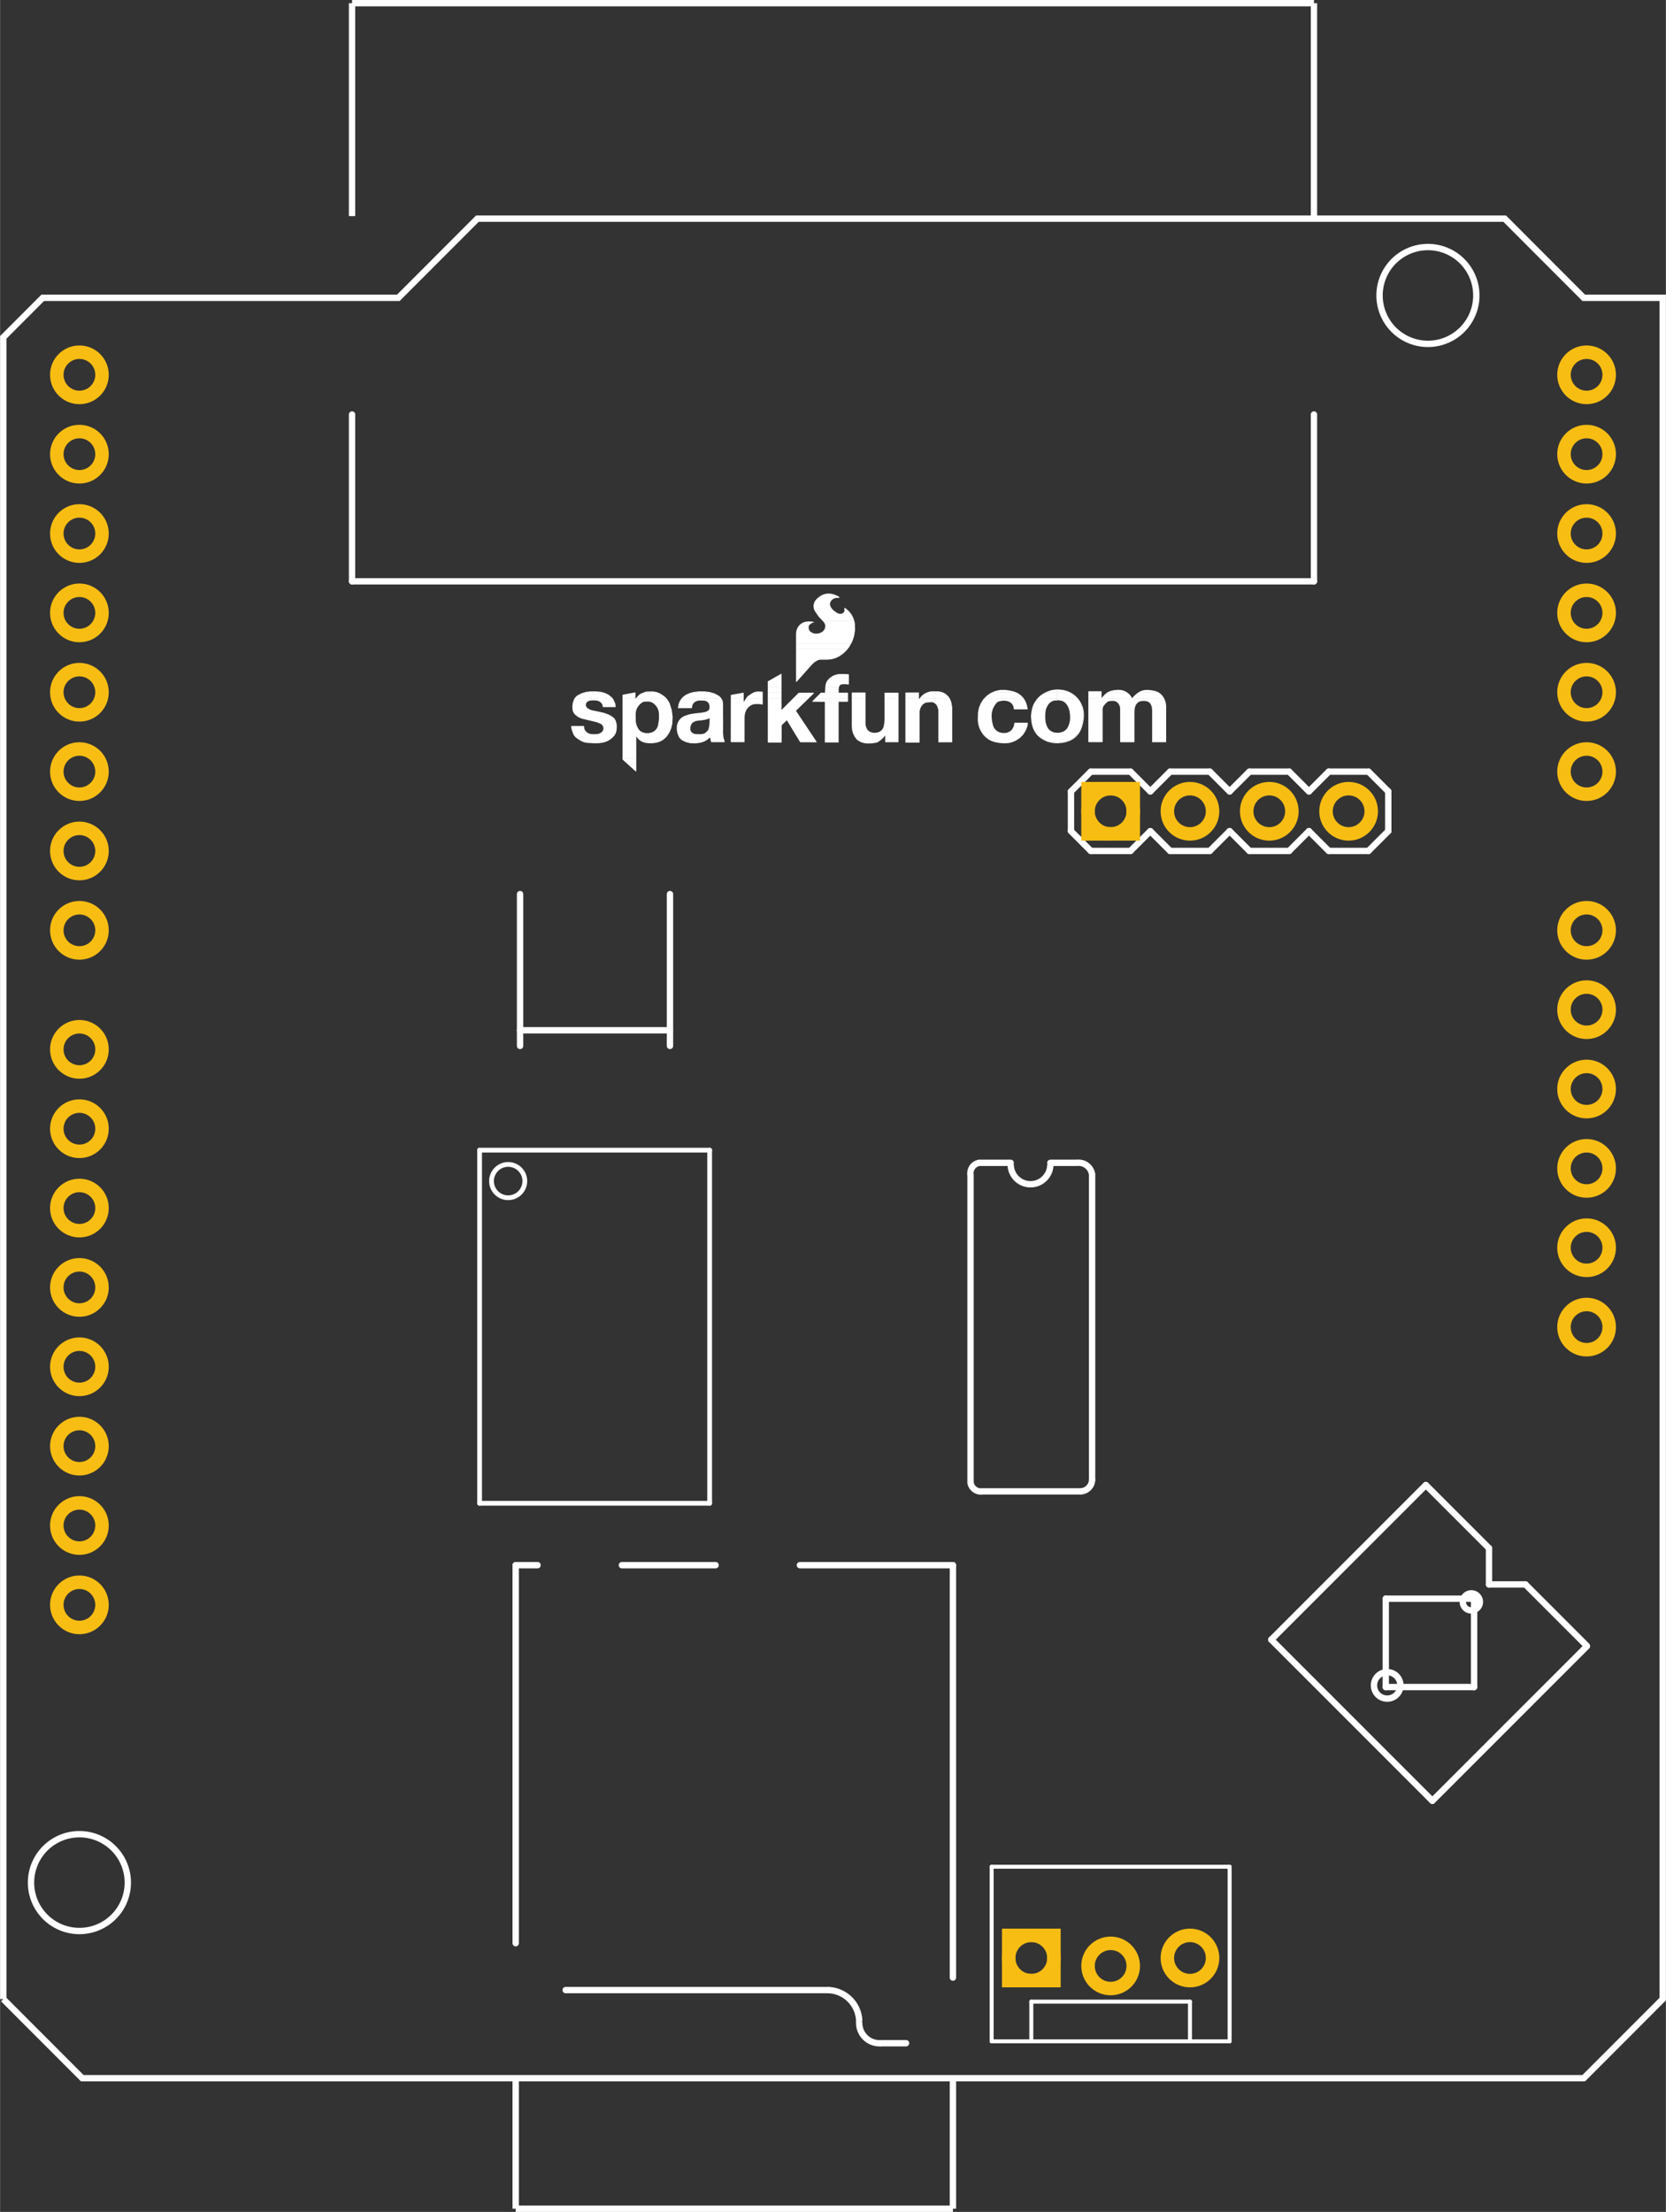<?xml version='1.0' encoding='UTF-8' standalone='no'?>
<!-- Created with Fritzing (http://www.fritzing.org/) -->
<svg xmlns="http://www.w3.org/2000/svg" width="2.1in" x="0in" version="1.2" y="0in" height="2.787in" viewBox="0 0 151.2 200.684" baseProfile="tiny">
 <rect x="0" y="0" width="151.2" height="200.684" fill="#333333" stroke="none"/>
 <desc >Fritzing footprint generated by brd2svg</desc>
 <g  id="silkscreen" stroke-width="0">
  <path  fill="none" stroke="white" stroke-width="0.576" d="M0.288,181.374L0.288,30.608L3.874,27.018L36.151,27.018L43.323,19.839L136.567,19.839L143.739,27.018L150.912,27.018L150.912,181.374L143.739,188.554L7.461,188.554L0.288,181.374M125.208,26.807a4.392,4.392,0,1,0,8.784,0,4.392,4.392,0,1,0,-8.784,0zM2.808,170.807a4.392,4.392,0,1,0,8.784,0,4.392,4.392,0,1,0,-8.784,0zM132.764,145.338a0.775,0.775,0,1,0,1.55,0,0.775,0.775,0,1,0,-1.55,0zM124.702,152.914a1.2,1.2,0,1,0,2.4,0,1.2,1.2,0,1,0,-2.4,0z"/>
  <g  stroke-width="0">
   <title >element:JP1</title>
   <g  stroke-width="0">
    <title >package:MOLEX-1X3_LOCK</title>
    <line  stroke="white" stroke-linecap="round" y1="169.367" x1="90" y2="185.207" stroke-width="0.36" x2="90"/>
    <line  stroke="white" stroke-linecap="round" y1="169.367" x1="111.6" y2="185.207" stroke-width="0.36" x2="111.6"/>
    <line  stroke="white" stroke-linecap="round" y1="169.367" x1="111.6" y2="169.367" stroke-width="0.36" x2="90"/>
    <line  stroke="white" stroke-linecap="round" y1="185.207" x1="111.6" y2="185.207" stroke-width="0.36" x2="108"/>
    <line  stroke="white" stroke-linecap="round" y1="185.207" x1="108" y2="185.207" stroke-width="0.36" x2="93.6"/>
    <line  stroke="white" stroke-linecap="round" y1="185.207" x1="93.6" y2="185.207" stroke-width="0.36" x2="90"/>
    <line  stroke="white" stroke-linecap="round" y1="185.207" x1="93.6" y2="181.607" stroke-width="0.36" x2="93.6"/>
    <line  stroke="white" stroke-linecap="round" y1="181.607" x1="93.6" y2="181.607" stroke-width="0.36" x2="108"/>
    <line  stroke="white" stroke-linecap="round" y1="181.607" x1="108" y2="185.207" stroke-width="0.36" x2="108"/>
   </g>
  </g>
  <g  stroke-width="0">
   <title >element:JP4</title>
   <g  stroke-width="0">
    <title >package:SFE-NEW-WEBLOGO</title>
    <line  stroke="white" stroke-linecap="round" y1="67.329" x1="82.217" y2="62.872" stroke-width="0.072" x2="82.217"/>
    <line  stroke="white" stroke-linecap="round" y1="62.872" x1="82.217" y2="62.872" stroke-width="0.072" x2="83.362"/>
    <line  stroke="white" stroke-linecap="round" y1="62.872" x1="83.362" y2="63.498" stroke-width="0.072" x2="83.362"/>
    <line  stroke="white" stroke-linecap="round" y1="63.498" x1="83.362" y2="63.498" stroke-width="0.072" x2="83.383"/>
    <path  fill="none" stroke="white" stroke-width="0.072" d="M83.383,63.498A0.07,0.07,0,0,0,83.434,63.477"/>
    <path  fill="none" stroke="white" stroke-width="0.072" d="M83.434,63.477A0.422,0.422,0,0,0,83.47,63.434"/>
    <path  fill="none" stroke="white" stroke-width="0.072" d="M83.549,63.326A15.263,15.263,0,0,0,83.47,63.434"/>
    <path  fill="none" stroke="white" stroke-width="0.072" d="M83.794,63.074A1.329,1.329,0,0,0,83.549,63.326"/>
    <path  fill="none" stroke="white" stroke-width="0.072" d="M84.629,62.764A1.447,1.447,0,0,0,83.794,63.074"/>
    <path  fill="none" stroke="white" stroke-width="0.072" d="M85.198,62.778A4.253,4.253,0,0,0,84.629,62.764"/>
    <path  fill="none" stroke="white" stroke-width="0.072" d="M85.954,63.131A1.234,1.234,0,0,0,85.198,62.778"/>
    <path  fill="none" stroke="white" stroke-width="0.072" d="M86.278,63.678A1.261,1.261,0,0,0,85.954,63.131"/>
    <path  fill="none" stroke="white" stroke-width="0.072" d="M86.371,64.312A2.409,2.409,0,0,0,86.278,63.678"/>
    <line  stroke="white" stroke-linecap="round" y1="64.312" x1="86.371" y2="67.3" stroke-width="0.072" x2="86.371"/>
    <line  stroke="white" stroke-linecap="round" y1="67.3" x1="86.371" y2="67.3" stroke-width="0.072" x2="85.212"/>
    <line  stroke="white" stroke-linecap="round" y1="67.3" x1="85.212" y2="64.564" stroke-width="0.072" x2="85.212"/>
    <path  fill="none" stroke="white" stroke-width="0.072" d="M85.212,64.564A1.162,1.162,0,0,0,85.046,63.966"/>
    <path  fill="none" stroke="white" stroke-width="0.072" d="M85.046,63.966A0.643,0.643,0,0,0,84.715,63.693"/>
    <path  fill="none" stroke="white" stroke-width="0.072" d="M84.715,63.693A0.482,0.482,0,0,0,84.528,63.664"/>
    <path  fill="none" stroke="white" stroke-width="0.072" d="M84.211,63.678A128.104,128.104,0,0,0,84.528,63.664"/>
    <path  fill="none" stroke="white" stroke-width="0.072" d="M84.211,63.678A0.743,0.743,0,0,0,83.758,63.858"/>
    <path  fill="none" stroke="white" stroke-width="0.072" d="M83.758,63.858A0.929,0.929,0,0,0,83.498,64.226"/>
    <path  fill="none" stroke="white" stroke-width="0.072" d="M83.498,64.226A1.281,1.281,0,0,0,83.412,64.672"/>
    <path  fill="none" stroke="white" stroke-width="0.072" d="M83.412,64.672A7.576,7.576,0,0,0,83.412,64.866"/>
    <line  stroke="white" stroke-linecap="round" y1="64.866" x1="83.412" y2="67.329" stroke-width="0.072" x2="83.412"/>
    <line  stroke="white" stroke-linecap="round" y1="67.329" x1="83.412" y2="67.329" stroke-width="0.072" x2="82.217"/>
    <line  stroke="white" stroke-linecap="round" y1="62.598" x1="95.918" y2="63.513" stroke-width="0.072" x2="95.918"/>
    <line  stroke="white" stroke-linecap="round" y1="63.513" x1="95.918" y2="63.513" stroke-width="0.072" x2="95.854"/>
    <path  fill="none" stroke="white" stroke-width="0.072" d="M95.854,63.513A0.893,0.893,0,0,0,95.148,63.858"/>
    <path  fill="none" stroke="white" stroke-width="0.072" d="M95.148,63.858A1.493,1.493,0,0,0,94.838,64.665"/>
    <path  fill="none" stroke="white" stroke-width="0.072" d="M94.838,64.665A4.206,4.206,0,0,0,94.846,65.363"/>
    <path  fill="none" stroke="white" stroke-width="0.072" d="M94.846,65.363A1.717,1.717,0,0,0,95.04,66.011"/>
    <path  fill="none" stroke="white" stroke-width="0.072" d="M95.04,66.011A0.929,0.929,0,0,0,95.573,66.458"/>
    <path  fill="none" stroke="white" stroke-width="0.072" d="M95.573,66.458A1.3,1.3,0,0,0,96.523,66.4"/>
    <path  fill="none" stroke="white" stroke-width="0.072" d="M96.523,66.4A0.889,0.889,0,0,0,96.934,66.011"/>
    <path  fill="none" stroke="white" stroke-width="0.072" d="M96.934,66.011A1.909,1.909,0,0,0,97.157,65.133"/>
    <path  fill="none" stroke="white" stroke-width="0.072" d="M97.157,65.133A2.988,2.988,0,0,0,97.078,64.42"/>
    <path  fill="none" stroke="white" stroke-width="0.072" d="M97.078,64.42A1.43,1.43,0,0,0,96.718,63.758"/>
    <path  fill="none" stroke="white" stroke-width="0.072" d="M96.718,63.758A0.734,0.734,0,0,0,96.422,63.57"/>
    <path  fill="none" stroke="white" stroke-width="0.072" d="M96.422,63.57A1.375,1.375,0,0,0,95.976,63.498"/>
    <line  stroke="white" stroke-linecap="round" y1="63.498" x1="95.976" y2="62.598" stroke-width="0.072" x2="95.976"/>
    <line  stroke="white" stroke-linecap="round" y1="62.598" x1="95.976" y2="62.598" stroke-width="0.072" x2="96.019"/>
    <path  fill="none" stroke="white" stroke-width="0.072" d="M96.653,62.678A2.57,2.57,0,0,0,96.019,62.598"/>
    <path  fill="none" stroke="white" stroke-width="0.072" d="M97.56,63.153A2.214,2.214,0,0,0,96.653,62.678"/>
    <path  fill="none" stroke="white" stroke-width="0.072" d="M98.338,64.881A2.262,2.262,0,0,0,97.56,63.153"/>
    <path  fill="none" stroke="white" stroke-width="0.072" d="M98.093,66.134A3.497,3.497,0,0,0,98.338,64.881"/>
    <path  fill="none" stroke="white" stroke-width="0.072" d="M96.919,67.242A1.905,1.905,0,0,0,98.093,66.134"/>
    <path  fill="none" stroke="white" stroke-width="0.072" d="M95.897,67.401A3.139,3.139,0,0,0,96.919,67.242"/>
    <path  fill="none" stroke="white" stroke-width="0.072" d="M94.334,66.832A2.511,2.511,0,0,0,95.897,67.401"/>
    <path  fill="none" stroke="white" stroke-width="0.072" d="M93.967,66.407A1.646,1.646,0,0,0,94.334,66.832"/>
    <path  fill="none" stroke="white" stroke-width="0.072" d="M93.658,65.565A2.386,2.386,0,0,0,93.967,66.407"/>
    <path  fill="none" stroke="white" stroke-width="0.072" d="M93.665,64.478A3.218,3.218,0,0,0,93.658,65.565"/>
    <path  fill="none" stroke="white" stroke-width="0.072" d="M94.723,62.951A2.229,2.229,0,0,0,93.665,64.478"/>
    <path  fill="none" stroke="white" stroke-width="0.072" d="M95.918,62.598A2.54,2.54,0,0,0,94.723,62.951"/>
    <g  stroke-width="0">
     <title >polygon</title>
     <path  fill="none" stroke="white" stroke-linecap="round" stroke-width="0.072" d="M51.876,65.903L51.883,66.004M51.883,66.004L51.912,66.17M51.912,66.17L52.035,66.53M52.035,66.53L52.122,66.699M52.122,66.699L52.241,66.847M52.241,66.847L52.387,66.969M52.387,66.969L52.725,67.185M52.725,67.185L52.968,67.297M52.968,67.297L53.23,67.358M53.23,67.358L53.957,67.408M53.957,67.408L54.333,67.395M54.333,67.395L54.706,67.343M54.706,67.343L54.989,67.263M54.989,67.263L55.254,67.135M55.254,67.135L55.493,66.963M55.493,66.963L55.699,66.753M55.699,66.753L55.807,66.593M55.807,66.593L55.882,66.416M55.882,66.416L55.922,66.227M55.922,66.227L55.944,65.932M55.944,65.932L55.917,65.633M55.917,65.633L55.822,65.349M55.822,65.349L55.75,65.232M55.75,65.232L55.656,65.133M55.656,65.133L55.46,64.989M55.46,64.989L55.245,64.874M55.245,64.874L54.776,64.701M54.776,64.701L54.288,64.593M54.288,64.593L53.712,64.478M53.712,64.478L53.493,64.398M53.493,64.398L53.294,64.276M53.294,64.276L53.207,64.186M53.207,64.186L53.151,64.074M53.151,64.074L53.13,63.959M53.13,63.959L53.145,63.843M53.145,63.843L53.194,63.736M53.194,63.736L53.266,63.653M53.266,63.653L53.359,63.592M53.359,63.592L53.486,63.545M53.486,63.545L53.618,63.52M53.618,63.52L53.863,63.507M53.863,63.507L54.108,63.52M54.108,63.52L54.254,63.549M54.254,63.549L54.393,63.605M54.393,63.605L54.519,63.686M54.519,63.686L54.602,63.766M54.602,63.766L54.667,63.86M54.667,63.86L54.713,63.966M54.713,63.966L54.73,64.041M54.73,64.041L54.734,64.118M54.734,64.118L55.836,64.118M55.836,64.118L55.815,63.916M55.815,63.916L55.231,63.549M55.231,63.549L53.943,63.174M53.943,63.174L52.755,63.484M52.755,63.484L52.906,64.348M52.906,64.348L54.151,65.09M54.151,65.09L55.353,65.745M55.353,65.745L55.044,66.666M55.044,66.666L53.928,66.918M53.928,66.918L51.876,65.903M53.167,67.343L54.706,67.343M52.912,67.271L54.96,67.271M52.757,67.199L55.121,67.199M52.635,67.127L55.265,67.127M52.522,67.055L55.365,67.055M52.409,66.983L55.465,66.983M52.318,66.911L53.914,66.911M53.959,66.911L55.544,66.911M52.235,66.839L53.768,66.839M54.278,66.839L55.614,66.839M52.177,66.767L53.623,66.767M54.597,66.767L55.685,66.767M52.12,66.695L53.477,66.695M54.916,66.695L55.738,66.695M52.083,66.623L53.332,66.623M55.059,66.623L55.786,66.623M52.045,66.551L53.186,66.551M55.083,66.551L55.824,66.551M52.017,66.479L53.041,66.479M55.107,66.479L55.855,66.479M51.993,66.407L52.895,66.407M55.131,66.407L55.884,66.407M51.968,66.335L52.749,66.335M55.155,66.335L55.899,66.335M51.944,66.263L52.604,66.263M55.179,66.263L55.915,66.263M51.919,66.191L52.458,66.191M55.204,66.191L55.925,66.191M51.903,66.119L52.313,66.119M55.228,66.119L55.93,66.119M51.891,66.047L52.167,66.047M55.252,66.047L55.935,66.047M51.881,65.975L52.022,65.975M55.276,65.975L55.941,65.975M55.3,65.903L55.941,65.903M55.325,65.831L55.935,65.831M55.349,65.759L55.929,65.759M55.248,65.687L55.922,65.687M55.116,65.615L55.911,65.615M54.983,65.543L55.887,65.543M54.851,65.471L55.863,65.471M54.719,65.399L55.839,65.399M54.587,65.327L55.809,65.327M54.455,65.255L55.765,65.255M54.323,65.183L55.704,65.183M54.191,65.111L55.627,65.111M54.066,65.039L55.529,65.039M53.945,64.967L55.42,64.967M53.824,64.895L55.286,64.895M53.703,64.823L55.109,64.823M53.583,64.751L54.913,64.751M53.461,64.679L54.679,64.679M53.341,64.607L54.353,64.607M53.22,64.535L54,64.535M53.099,64.463L53.672,64.463M52.978,64.391L53.481,64.391M52.9,64.319L53.364,64.319M52.888,64.247L53.267,64.247M52.875,64.175L53.202,64.175M52.862,64.103L53.165,64.103M54.733,64.103L55.835,64.103M52.85,64.031L53.143,64.031M54.727,64.031L55.827,64.031M52.837,63.959L53.13,63.959M54.71,63.959L55.819,63.959M52.825,63.887L53.139,63.887M54.679,63.887L55.769,63.887M52.812,63.815L53.157,63.815M54.636,63.815L55.654,63.815M52.8,63.743L53.19,63.743M54.578,63.743L55.54,63.743M52.787,63.671L53.25,63.671M54.496,63.671L55.425,63.671M52.774,63.599L53.348,63.599M54.378,63.599L55.311,63.599M52.762,63.527L53.581,63.527M54.143,63.527L55.157,63.527M52.866,63.455L54.909,63.455M53.142,63.383L54.662,63.383M53.417,63.311L54.414,63.311M53.694,63.239L54.166,63.239"/>
    </g>
    <g  stroke-width="0">
     <title >polygon</title>
     <path  fill="none" stroke="white" stroke-linecap="round" stroke-width="0.072" d="M55.815,63.894L55.757,63.736M55.757,63.736L55.656,63.513M55.656,63.513L55.575,63.387M55.575,63.387L55.476,63.275M55.476,63.275L55.204,63.061M55.204,63.061L54.893,62.908M54.893,62.908L54.51,62.804M54.51,62.804L54.115,62.764M54.115,62.764L53.604,62.764M53.604,62.764L53.199,62.808M53.199,62.808L52.808,62.925M52.808,62.925L52.445,63.11M52.445,63.11L52.31,63.214M52.31,63.214L52.198,63.343M52.198,63.343L52.114,63.491M52.114,63.491L52.012,63.798M52.012,63.798L51.975,64.12M51.975,64.12L52.005,64.442M52.005,64.442L52.048,64.58M52.048,64.58L52.119,64.707M52.119,64.707L52.215,64.816M52.215,64.816L52.406,64.969M52.406,64.969L52.619,65.09M52.619,65.09L52.848,65.176M52.848,65.176L53.877,65.421M53.877,65.421L54.214,65.508M54.214,65.508L54.533,65.644M54.533,65.644L54.635,65.714M54.635,65.714L54.716,65.807M54.716,65.807L54.771,65.918M54.771,65.918L54.797,66.039M54.797,66.039L54.792,66.162M54.792,66.162L54.756,66.28M54.756,66.28L54.693,66.386M54.693,66.386L54.605,66.472M54.605,66.472L54.453,66.565M54.453,66.565L54.285,66.623M54.285,66.623L54.108,66.645M54.108,66.645L53.727,66.645M53.727,66.645L53.561,66.623M53.561,66.623L53.387,66.559M53.387,66.559L53.231,66.459M53.231,66.459L53.1,66.328M53.1,66.328L53.023,66.203M53.023,66.203L52.979,66.064M52.979,66.064L52.971,65.918M52.971,65.918L52.971,65.903M52.971,65.903L51.876,65.903M51.876,65.903L53.899,66.969M53.899,66.969L55.066,66.71M55.066,66.71L55.383,65.766M55.383,65.766L55.332,65.666M55.332,65.666L52.992,64.305M52.992,64.305L52.855,63.527M52.855,63.527L53.928,63.203M53.928,63.203L55.123,63.585M55.123,63.585L55.678,63.995M55.678,63.995L55.815,63.894M53.79,66.911L54.158,66.911M53.653,66.839L54.482,66.839M53.516,66.767L54.806,66.767M53.38,66.695L55.07,66.695M53.243,66.623L53.561,66.623M54.282,66.623L55.094,66.623M53.106,66.551L53.375,66.551M54.475,66.551L55.118,66.551M52.97,66.479L53.262,66.479M54.593,66.479L55.143,66.479M52.833,66.407L53.179,66.407M54.671,66.407L55.167,66.407M52.696,66.335L53.107,66.335M54.723,66.335L55.191,66.335M52.559,66.263L53.06,66.263M54.762,66.263L55.215,66.263M52.423,66.191L53.02,66.191M54.783,66.191L55.24,66.191M52.286,66.119L52.997,66.119M54.794,66.119L55.264,66.119M52.149,66.047L52.978,66.047M54.797,66.047L55.288,66.047M52.013,65.975L52.974,65.975M54.783,65.975L55.312,65.975M54.764,65.903L55.336,65.903M54.728,65.831L55.361,65.831M54.674,65.759L55.379,65.759M54.596,65.687L55.343,65.687M54.465,65.615L55.245,65.615M54.295,65.543L55.122,65.543M54.071,65.471L54.998,65.471M53.787,65.399L54.874,65.399M53.484,65.327L54.75,65.327M53.181,65.255L54.627,65.255M52.878,65.183L54.503,65.183M52.676,65.111L54.379,65.111M52.53,65.039L54.255,65.039M52.404,64.967L54.131,64.967M52.314,64.895L54.007,64.895M52.223,64.823L53.883,64.823M52.157,64.751L53.76,64.751M52.103,64.679L53.636,64.679M52.063,64.607L53.512,64.607M52.034,64.535L53.388,64.535M52.012,64.463L53.265,64.463M52.001,64.391L53.141,64.391M51.994,64.319L53.017,64.319M51.987,64.247L52.982,64.247M51.981,64.175L52.969,64.175M51.977,64.103L52.957,64.103M51.986,64.031L52.944,64.031M51.994,63.959L52.931,63.959M55.629,63.959L55.726,63.959M52.002,63.887L52.919,63.887M55.532,63.887L55.812,63.887M52.01,63.815L52.906,63.815M55.434,63.815L55.786,63.815M52.031,63.743L52.893,63.743M55.337,63.743L55.76,63.743M52.054,63.671L52.881,63.671M55.24,63.671L55.728,63.671M52.078,63.599L52.868,63.599M55.142,63.599L55.695,63.599M52.102,63.527L52.855,63.527M54.943,63.527L55.663,63.527M52.134,63.455L53.093,63.455M54.717,63.455L55.619,63.455M52.176,63.383L53.332,63.383M54.492,63.383L55.572,63.383M52.226,63.311L53.57,63.311M54.266,63.311L55.508,63.311M52.289,63.239L53.809,63.239M54.041,63.239L55.43,63.239M52.371,63.167L55.339,63.167M52.474,63.095L55.248,63.095M52.615,63.023L55.128,63.023M52.756,62.951L54.981,62.951M52.96,62.879L54.787,62.879M53.207,62.807L54.524,62.807"/>
    </g>
    <g  stroke-width="0">
     <title >polygon</title>
     <path  fill="none" stroke="white" stroke-linecap="round" stroke-width="0.072" d="M57.636,62.858L57.629,63.426M57.629,63.426L57.651,63.448M57.651,63.448L57.665,63.455M57.665,63.455L57.73,63.383M57.73,63.383L57.981,63.11M57.981,63.11L58.079,63.024M58.079,63.024L58.191,62.958M58.191,62.958L58.565,62.807M58.565,62.807L58.702,62.778M58.702,62.778L59.263,62.771M59.263,62.771L59.57,62.823M59.57,62.823L59.861,62.937M59.861,62.937L60.117,63.09M60.117,63.09L60.35,63.275M60.35,63.275L60.575,63.528M60.575,63.528L60.739,63.822M60.739,63.822L60.93,64.421M60.93,64.421L61.01,65.045M61.01,65.045L60.977,65.673M60.977,65.673L60.885,66.063M60.885,66.063L60.728,66.432M60.728,66.432L60.509,66.767M60.509,66.767L60.322,66.968M60.322,66.968L60.105,67.133M60.105,67.133L59.862,67.26M59.862,67.26L59.602,67.343M59.602,67.343L59.258,67.397M59.258,67.397L58.91,67.402M58.91,67.402L58.565,67.358M58.565,67.358L58.326,67.283M58.326,67.283L58.107,67.159M58.107,67.159L57.92,66.992M57.92,66.992L57.773,66.789M57.773,66.789L57.773,65.946M57.773,65.946L57.794,65.925M57.794,65.925L57.794,65.939M57.794,65.939L57.8,65.967M57.8,65.967L57.816,65.99M57.816,65.99L57.831,66.011M57.831,66.011L57.917,66.175M57.917,66.175L58.04,66.314M58.04,66.314L58.191,66.422M58.191,66.422L58.389,66.507M58.389,66.507L58.601,66.551M58.601,66.551L58.866,66.553M58.866,66.553L59.127,66.501M59.127,66.501L59.344,66.401M59.344,66.401L59.528,66.249M59.528,66.249L59.668,66.055M59.668,66.055L59.753,65.831M59.753,65.831L59.84,65.273M59.84,65.273L59.839,64.708M59.839,64.708L59.783,64.426M59.783,64.426L59.666,64.163M59.666,64.163L59.492,63.934M59.492,63.934L59.27,63.75M59.27,63.75L59.122,63.673M59.122,63.673L58.961,63.627M58.961,63.627L58.795,63.614M58.795,63.614L58.486,63.628M58.486,63.628L58.373,63.651M58.373,63.651L58.27,63.7M58.27,63.7L58.062,63.862M58.062,63.862L57.888,64.06M57.888,64.06L57.767,64.267M57.767,64.267L57.689,64.493M57.689,64.493L57.657,64.73M57.657,64.73L57.665,65.457M57.665,65.457L57.701,65.68M57.701,65.68L57.766,65.874M57.766,65.874L57.767,65.885M57.767,65.885L57.763,65.895M57.763,65.895L57.755,65.901M57.755,65.901L57.744,65.903M57.744,65.903L57.708,65.903M57.708,65.903L57.708,66.782M57.708,66.782L57.708,69.957M57.708,69.957L56.535,68.898M56.535,68.898L56.535,63.088M56.535,63.088L56.535,63.066M56.535,63.066L57.636,62.858M57.684,69.935L57.708,69.935M57.605,69.863L57.708,69.863M57.525,69.791L57.708,69.791M57.445,69.719L57.708,69.719M57.365,69.647L57.708,69.647M57.285,69.575L57.708,69.575M57.205,69.503L57.708,69.503M57.125,69.431L57.708,69.431M57.045,69.359L57.708,69.359M56.966,69.287L57.708,69.287M56.886,69.215L57.708,69.215M56.806,69.143L57.708,69.143M56.726,69.071L57.708,69.071M56.646,68.999L57.708,68.999M56.567,68.927L57.708,68.927M56.535,68.855L57.708,68.855M56.535,68.783L57.708,68.783M56.535,68.711L57.708,68.711M56.535,68.639L57.708,68.639M56.535,68.567L57.708,68.567M56.535,68.495L57.708,68.495M56.535,68.423L57.708,68.423M56.535,68.351L57.708,68.351M56.535,68.279L57.708,68.279M56.535,68.207L57.708,68.207M56.535,68.135L57.708,68.135M56.535,68.063L57.708,68.063M56.535,67.991L57.708,67.991M56.535,67.919L57.708,67.919M56.535,67.847L57.708,67.847M56.535,67.775L57.708,67.775M56.535,67.703L57.708,67.703M56.535,67.631L57.708,67.631M56.535,67.559L57.708,67.559M56.535,67.487L57.708,67.487M56.535,67.415L57.708,67.415M56.535,67.343L57.708,67.343M58.519,67.343L59.602,67.343M56.535,67.271L57.708,67.271M58.306,67.271L59.827,67.271M56.535,67.199L57.708,67.199M58.179,67.199L59.978,67.199M56.535,67.127L57.708,67.127M58.072,67.127L60.113,67.127M56.535,67.055L57.708,67.055M57.992,67.055L60.207,67.055M56.535,66.983L57.708,66.983M57.914,66.983L60.302,66.983M56.535,66.911L57.708,66.911M57.862,66.911L60.375,66.911M56.535,66.839L57.708,66.839M57.81,66.839L60.442,66.839M56.535,66.767L57.708,66.767M57.773,66.767L60.509,66.767M56.535,66.695L57.708,66.695M57.773,66.695L60.556,66.695M56.535,66.623L57.708,66.623M57.773,66.623L60.603,66.623M56.535,66.551L57.708,66.551M57.773,66.551L58.601,66.551M58.874,66.551L60.65,66.551M56.535,66.479L57.708,66.479M57.773,66.479L58.324,66.479M59.173,66.479L60.697,66.479M56.535,66.407L57.708,66.407M57.773,66.407L58.17,66.407M59.331,66.407L60.738,66.407M56.535,66.335L57.708,66.335M57.773,66.335L58.069,66.335M59.424,66.335L60.769,66.335M56.535,66.263L57.708,66.263M57.773,66.263L57.995,66.263M59.511,66.263L60.8,66.263M56.535,66.191L57.708,66.191M57.773,66.191L57.932,66.191M59.57,66.191L60.831,66.191M56.535,66.119L57.708,66.119M57.773,66.119L57.888,66.119M59.621,66.119L60.861,66.119M56.535,66.047L57.708,66.047M57.773,66.047L57.849,66.047M59.671,66.047L60.889,66.047M56.535,65.975L57.708,65.975M57.773,65.975L57.806,65.975M59.698,65.975L60.906,65.975M56.535,65.903L57.744,65.903M59.725,65.903L60.923,65.903M56.535,65.831L57.751,65.831M59.753,65.831L60.94,65.831M56.535,65.759L57.727,65.759M59.764,65.759L60.957,65.759M56.535,65.687L57.703,65.687M59.775,65.687L60.974,65.687M56.535,65.615L57.69,65.615M59.787,65.615L60.98,65.615M56.535,65.543L57.679,65.543M59.798,65.543L60.984,65.543M56.535,65.471L57.667,65.471M59.809,65.471L60.988,65.471M56.535,65.399L57.664,65.399M59.82,65.399L60.991,65.399M56.535,65.327L57.663,65.327M59.832,65.327L60.995,65.327M56.535,65.255L57.663,65.255M59.84,65.255L60.999,65.255M56.535,65.183L57.662,65.183M59.84,65.183L61.003,65.183M56.535,65.111L57.661,65.111M59.84,65.111L61.007,65.111M56.535,65.039L57.661,65.039M59.84,65.039L61.009,65.039M56.535,64.967L57.66,64.967M59.84,64.967L61,64.967M56.535,64.895L57.659,64.895M59.84,64.895L60.991,64.895M56.535,64.823L57.658,64.823M59.839,64.823L60.981,64.823M56.535,64.751L57.657,64.751M59.839,64.751L60.972,64.751M56.535,64.679L57.664,64.679M59.833,64.679L60.963,64.679M56.535,64.607L57.674,64.607M59.819,64.607L60.954,64.607M56.535,64.535L57.684,64.535M59.805,64.535L60.945,64.535M56.535,64.463L57.7,64.463M59.791,64.463L60.935,64.463M56.535,64.391L57.724,64.391M59.768,64.391L60.92,64.391M56.535,64.319L57.749,64.319M59.736,64.319L60.898,64.319M56.535,64.247L57.779,64.247M59.704,64.247L60.875,64.247M56.535,64.175L57.821,64.175M59.671,64.175L60.852,64.175M56.535,64.103L57.863,64.103M59.62,64.103L60.829,64.103M56.535,64.031L57.913,64.031M59.566,64.031L60.806,64.031M56.535,63.959L57.977,63.959M59.511,63.959L60.783,63.959M56.535,63.887L58.04,63.887M59.435,63.887L60.76,63.887M56.535,63.815L58.122,63.815M59.349,63.815L60.735,63.815M56.535,63.743L58.215,63.743M59.257,63.743L60.695,63.743M56.535,63.671L58.33,63.671M59.114,63.671L60.655,63.671M56.535,63.599L60.615,63.599M56.535,63.527L60.574,63.527M56.535,63.455L57.665,63.455M57.665,63.455L60.51,63.455M56.535,63.383L57.629,63.383M57.73,63.383L60.446,63.383M56.535,63.311L57.631,63.311M57.796,63.311L60.382,63.311M56.535,63.239L57.632,63.239M57.862,63.239L60.305,63.239M56.535,63.167L57.632,63.167M57.928,63.167L60.214,63.167M56.535,63.095L57.633,63.095M57.998,63.095L60.123,63.095M56.762,63.023L57.634,63.023M58.081,63.023L60.005,63.023M57.142,62.951L57.635,62.951M58.208,62.951L59.885,62.951M57.522,62.879L57.636,62.879M58.386,62.879L59.713,62.879M58.565,62.807L59.475,62.807"/>
    </g>
    <g  stroke-width="0">
     <title >polygon</title>
     <path  fill="none" stroke="white" stroke-linecap="round" stroke-width="0.072" d="M73.829,56.457L73.692,56.435M73.692,56.435L73.426,56.414M73.426,56.414L73.159,56.435M73.159,56.435L72.961,56.487M72.961,56.487L72.778,56.578M72.778,56.578L72.616,56.704M72.616,56.704L72.482,56.86M72.482,56.86L72.369,57.068M72.369,57.068L72.3,57.294M72.3,57.294L72.281,57.53M72.281,57.53L72.281,61.828M72.281,61.828L73.663,60.273M73.663,60.273L73.909,60.047M73.909,60.047L74.196,59.877M74.196,59.877L74.301,59.839M74.301,59.839L74.412,59.819M74.412,59.819L75.06,59.819M75.06,59.819L75.447,59.784M75.447,59.784L75.82,59.68M75.82,59.68L76.169,59.51M76.169,59.51L76.497,59.278M76.497,59.278L76.789,59.003M76.789,59.003L77.04,58.689M77.04,58.689L77.309,58.212M77.309,58.212L77.486,57.695M77.486,57.695L77.568,57.155M77.568,57.155L77.551,56.608M77.551,56.608L77.492,56.313M77.492,56.313L77.391,56.031M77.391,56.031L77.249,55.766M77.249,55.766L76.992,55.443M76.992,55.443L76.673,55.182M76.673,55.182L76.673,55.434M76.673,55.434L76.667,55.475M76.667,55.475L76.651,55.514M76.651,55.514L76.567,55.618M76.567,55.618L76.457,55.694M76.457,55.694L76.399,55.715M76.399,55.715L76.237,55.733M76.237,55.733L76.077,55.703M76.077,55.703L75.931,55.629M75.931,55.629L75.672,55.442M75.672,55.442L75.552,55.339M75.552,55.339L75.449,55.218M75.449,55.218L75.366,55.084M75.366,55.084L75.305,54.938M75.305,54.938L75.287,54.845M75.287,54.845L75.29,54.75M75.29,54.75L75.337,54.594M75.337,54.594L75.424,54.456M75.424,54.456L75.542,54.345M75.542,54.345L75.686,54.268M75.686,54.268L75.832,54.227M75.832,54.227L75.982,54.21M75.982,54.21L76.154,54.21M76.154,54.21L76.154,54.21M76.154,54.21L76.147,54.203M76.147,54.203L76.024,54.107M76.024,54.107L75.881,54.045M75.881,54.045L75.78,54.002M75.78,54.002L75.715,53.973M75.715,53.973L75.466,53.911M75.466,53.911L75.211,53.886M75.211,53.886L74.965,53.905M74.965,53.905L74.727,53.971M74.727,53.971L74.506,54.081M74.506,54.081L74.285,54.239M74.285,54.239L74.088,54.426M74.088,54.426L73.966,54.597M73.966,54.597L73.89,54.794M73.89,54.794L73.865,55.003M73.865,55.003L73.894,55.211M73.894,55.211L73.973,55.406M73.973,55.406L74.309,55.904M74.309,55.904L74.722,56.342M74.722,56.342L74.83,56.469M74.83,56.469L74.902,56.62M74.902,56.62L74.933,56.785M74.933,56.785L74.92,56.952M74.92,56.952L74.864,57.11M74.864,57.11L74.769,57.248M74.769,57.248L74.642,57.357M74.642,57.357L74.483,57.443M74.483,57.443L74.311,57.501M74.311,57.501L74.131,57.53M74.131,57.53L73.922,57.519M73.922,57.519L73.721,57.458M73.721,57.458L73.541,57.35M73.541,57.35L73.446,57.249M73.446,57.249L73.382,57.126M73.382,57.126L73.354,57M73.354,57L73.354,56.871M73.354,56.871L73.382,56.745M73.382,56.745L73.408,56.696M73.408,56.696L73.447,56.658M73.447,56.658L73.685,56.486M73.685,56.486L73.729,56.462M73.729,56.462L73.778,56.452M73.778,56.452L73.829,56.457M72.281,61.799L72.307,61.799M72.281,61.727L72.371,61.727M72.281,61.655L72.435,61.655M72.281,61.583L72.498,61.583M72.281,61.511L72.562,61.511M72.281,61.439L72.626,61.439M72.281,61.367L72.691,61.367M72.281,61.295L72.755,61.295M72.281,61.223L72.819,61.223M72.281,61.151L72.883,61.151M72.281,61.079L72.946,61.079M72.281,61.007L73.01,61.007M72.281,60.935L73.074,60.935M72.281,60.863L73.138,60.863M72.281,60.791L73.202,60.791M72.281,60.719L73.266,60.719M72.281,60.647L73.331,60.647M72.281,60.575L73.394,60.575M72.281,60.503L73.458,60.503M72.281,60.431L73.522,60.431M72.281,60.359L73.586,60.359M72.281,60.287L73.65,60.287M72.281,60.215L73.726,60.215M72.281,60.143L73.804,60.143M72.281,60.071L73.883,60.071M72.281,59.999L73.99,59.999M72.281,59.927L74.111,59.927M72.281,59.855L74.255,59.855M72.281,59.783L75.45,59.783M72.281,59.711L75.707,59.711M72.281,59.639L75.903,59.639M72.281,59.567L76.051,59.567M72.281,59.495L76.19,59.495M72.281,59.423L76.291,59.423M72.281,59.351L76.393,59.351M72.281,59.279L76.496,59.279M72.281,59.207L76.572,59.207M72.281,59.135L76.648,59.135M72.281,59.063L76.725,59.063M72.281,58.991L76.798,58.991M72.281,58.919L76.856,58.919M72.281,58.847L76.913,58.847M72.281,58.775L76.971,58.775M72.281,58.703L77.028,58.703M72.281,58.631L77.072,58.631M72.281,58.559L77.113,58.559M72.281,58.487L77.153,58.487M72.281,58.415L77.194,58.415M72.281,58.343L77.234,58.343M72.281,58.271L77.275,58.271M72.281,58.199L77.313,58.199M72.281,58.127L77.337,58.127M72.281,58.055L77.363,58.055M72.281,57.983L77.387,57.983M72.281,57.911L77.412,57.911M72.281,57.839L77.437,57.839M72.281,57.767L77.461,57.767M72.281,57.695L77.486,57.695M72.281,57.623L77.497,57.623M72.281,57.551L77.508,57.551M72.285,57.479L73.791,57.479M74.375,57.479L77.519,57.479M72.291,57.407L73.637,57.407M74.549,57.407L77.53,57.407M72.297,57.335L73.527,57.335M74.668,57.335L77.54,57.335M72.31,57.263L73.459,57.263M74.751,57.263L77.552,57.263M72.332,57.191L73.416,57.191M74.808,57.191L77.563,57.191M72.353,57.119L73.381,57.119M74.858,57.119L77.567,57.119M72.38,57.047L73.365,57.047M74.886,57.047L77.565,57.047M72.42,56.975L73.354,56.975M74.912,56.975L77.563,56.975M72.459,56.903L73.354,56.903M74.924,56.903L77.561,56.903M72.507,56.831L73.363,56.831M74.93,56.831L77.558,56.831M72.569,56.759L73.379,56.759M74.928,56.759L77.556,56.759M72.637,56.687L73.417,56.687M74.915,56.687L77.553,56.687M72.73,56.615L73.506,56.615M74.899,56.615L77.551,56.615M72.848,56.543L73.606,56.543M74.866,56.543L77.538,56.543M73.022,56.471L73.712,56.471M74.831,56.471L77.524,56.471M74.771,56.399L77.509,56.399M74.708,56.327L77.495,56.327M74.64,56.255L77.472,56.255M74.572,56.183L77.446,56.183M74.504,56.111L77.42,56.111M74.436,56.039L77.394,56.039M74.368,55.967L77.358,55.967M74.303,55.895L77.319,55.895M74.254,55.823L77.28,55.823M74.205,55.751L77.237,55.751M74.157,55.679L76.03,55.679M76.478,55.679L77.18,55.679M74.109,55.607L75.902,55.607M76.576,55.607L77.123,55.607M74.06,55.535L75.802,55.535M76.634,55.535L77.065,55.535M74.012,55.463L75.702,55.463M76.669,55.463L77.008,55.463M73.967,55.391L75.614,55.391M76.673,55.391L76.928,55.391M73.938,55.319L75.536,55.319M76.673,55.319L76.84,55.319M73.908,55.247L75.474,55.247M76.673,55.247L76.752,55.247M73.889,55.175L75.423,55.175M73.879,55.103L75.378,55.103M73.869,55.031L75.344,55.031M73.871,54.959L75.314,54.959M73.879,54.887L75.295,54.887M73.888,54.815L75.287,54.815M73.909,54.743L75.293,54.743M73.938,54.671L75.314,54.671M73.966,54.599L75.336,54.599M74.016,54.527L75.379,54.527M74.068,54.455L75.424,54.455M74.133,54.383L75.501,54.383M74.21,54.311L75.605,54.311M74.286,54.239L75.789,54.239M74.385,54.167L76.101,54.167M74.485,54.095L75.996,54.095M74.621,54.023L75.83,54.023M74.797,53.951L75.629,53.951"/>
    </g>
    <g  stroke-width="0">
     <title >polygon</title>
     <path  fill="none" stroke="white" stroke-linecap="round" stroke-width="0.072" d="M61.56,64.218L62.748,64.218M62.748,64.218L62.763,64.218M62.763,64.218L62.763,64.204M62.763,64.204L62.781,64.047M62.781,64.047L62.836,63.899M62.836,63.899L62.925,63.768M62.925,63.768L63.041,63.661M63.041,63.661L63.18,63.585M63.18,63.585L63.346,63.536M63.346,63.536L63.519,63.52M63.519,63.52L63.907,63.534M63.907,63.534L64.017,63.553M64.017,63.553L64.122,63.591M64.122,63.591L64.217,63.65M64.217,63.65L64.294,63.721M64.294,63.721L64.354,63.806M64.354,63.806L64.397,63.902M64.397,63.902L64.43,64.056M64.43,64.056L64.43,64.215M64.43,64.215L64.397,64.37M64.397,64.37L64.382,64.404M64.382,64.404L64.361,64.434M64.361,64.434L64.275,64.514M64.275,64.514L64.147,64.587M64.147,64.587L64.008,64.636M64.008,64.636L63.633,64.701M63.633,64.701L63.007,64.766M63.007,64.766L62.571,64.844M62.571,64.844L62.151,64.982M62.151,64.982L61.953,65.085M61.953,65.085L61.78,65.227M61.78,65.227L61.639,65.399M61.639,65.399L61.517,65.644M61.517,65.644L61.459,65.91M61.459,65.91L61.459,66.211M61.459,66.211L61.512,66.507M61.512,66.507L61.617,66.789M61.617,66.789L61.7,66.926M61.7,66.926L61.807,67.045M61.807,67.045L61.934,67.142M61.934,67.142L62.294,67.313M62.294,67.313L62.683,67.401M62.683,67.401L63.147,67.412M63.147,67.412L63.605,67.343M63.605,67.343L63.898,67.243M63.898,67.243L64.168,67.09M64.168,67.09L64.404,66.89M64.404,66.89L64.419,66.88M64.419,66.88L64.438,66.877M64.438,66.877L64.455,66.882M64.455,66.882L64.469,66.895M64.469,66.895L64.476,66.911M64.476,66.911L64.541,67.206M64.541,67.206L64.562,67.286M64.562,67.286L64.569,67.296M64.569,67.296L64.579,67.301M64.579,67.301L64.591,67.3M64.591,67.3L65.736,67.3M65.736,67.3L65.715,67.242M65.715,67.242L65.614,66.87M65.614,66.87L65.585,66.486M65.585,66.486L65.592,65.255M65.592,65.255L64.433,65.255M64.433,65.255L64.433,65.493M64.433,65.493L64.413,65.805M64.413,65.805L64.353,66.112M64.353,66.112L64.339,66.162M64.339,66.162L64.306,66.238M64.306,66.238L64.26,66.306M64.26,66.306L64.044,66.515M64.044,66.515L63.955,66.571M63.955,66.571L63.857,66.609M63.857,66.609L63.554,66.652M63.554,66.652L63.115,66.638M63.115,66.638L62.977,66.609M62.977,66.609L62.85,66.547M62.85,66.547L62.741,66.458M62.741,66.458L62.682,66.381M62.682,66.381L62.64,66.293M62.64,66.293L62.618,66.198M62.618,66.198L62.615,66.025M62.615,66.025L62.647,65.855M62.647,65.855L62.712,65.694M62.712,65.694L62.774,65.603M62.774,65.603L62.856,65.529M62.856,65.529L62.996,65.445M62.996,65.445L63.149,65.387M63.149,65.387L63.309,65.356M63.309,65.356L63.72,65.313M63.72,65.313L64.001,65.265M64.001,65.265L64.275,65.183M64.275,65.183L64.333,65.153M64.333,65.153L64.382,65.109M64.382,65.109L64.418,65.054M64.418,65.054L64.433,65.054M64.433,65.054L64.433,65.226M64.433,65.226L65.585,65.226M65.585,65.226L65.585,63.858M65.585,63.858L65.559,63.65M65.559,63.65L65.483,63.454M65.483,63.454L65.362,63.283M65.362,63.283L65.203,63.146M65.203,63.146L64.834,62.949M64.834,62.949L64.433,62.829M64.433,62.829L63.94,62.764M63.94,62.764L63.443,62.761M63.443,62.761L62.95,62.822M62.95,62.822L62.601,62.917M62.601,62.917L62.273,63.066M62.273,63.066L62.041,63.229M62.041,63.229L61.847,63.436M61.847,63.436L61.7,63.678M61.7,63.678L61.605,63.945M61.605,63.945L61.567,64.226M61.567,64.226L61.56,64.218M62.426,67.343L63.605,67.343M62.206,67.271L63.816,67.271M64.558,67.271L65.725,67.271M62.055,67.199L63.976,67.199M64.539,67.199L65.703,67.199M61.916,67.127L64.103,67.127M64.523,67.127L65.684,67.127M61.821,67.055L64.209,67.055M64.507,67.055L65.664,67.055M61.752,66.983L64.294,66.983M64.492,66.983L65.645,66.983M61.691,66.911L64.379,66.911M64.476,66.911L65.626,66.911M61.648,66.839L65.612,66.839M61.609,66.767L65.607,66.767M61.582,66.695L65.601,66.695M61.555,66.623L63.047,66.623M63.756,66.623L65.596,66.623M61.528,66.551L62.858,66.551M63.987,66.551L65.59,66.551M61.507,66.479L62.767,66.479M64.081,66.479L65.585,66.479M61.494,66.407L62.702,66.407M64.156,66.407L65.585,66.407M61.481,66.335L62.66,66.335M64.23,66.335L65.586,66.335M61.468,66.263L62.633,66.263M64.289,66.263L65.586,66.263M61.459,66.191L62.618,66.191M64.327,66.191L65.586,66.191M61.459,66.119L62.617,66.119M64.352,66.119L65.587,66.119M61.459,66.047L62.616,66.047M64.366,66.047L65.587,66.047M61.459,65.975L62.624,65.975M64.38,65.975L65.588,65.975M61.461,65.903L62.638,65.903M64.394,65.903L65.588,65.903M61.477,65.831L62.656,65.831M64.408,65.831L65.589,65.831M61.492,65.759L62.685,65.759M64.416,65.759L65.589,65.759M61.508,65.687L62.717,65.687M64.421,65.687L65.59,65.687M61.532,65.615L62.766,65.615M64.425,65.615L65.59,65.615M61.568,65.543L62.84,65.543M64.43,65.543L65.59,65.543M61.603,65.471L62.952,65.471M64.433,65.471L65.591,65.471M61.639,65.399L63.116,65.399M64.433,65.399L65.591,65.399M61.698,65.327L63.583,65.327M64.433,65.327L65.591,65.327M61.757,65.255L64.033,65.255M61.834,65.183L64.275,65.183M64.433,65.183L65.585,65.183M61.922,65.111L64.379,65.111M64.433,65.111L65.585,65.111M62.041,65.039L65.585,65.039M62.195,64.967L65.585,64.967M62.416,64.895L65.585,64.895M62.689,64.823L65.585,64.823M63.147,64.751L65.585,64.751M63.758,64.679L65.585,64.679M64.09,64.607L65.585,64.607M64.237,64.535L65.585,64.535M64.329,64.463L65.585,64.463M64.388,64.391L65.585,64.391M64.408,64.319L65.585,64.319M64.423,64.247L65.585,64.247M61.574,64.175L62.766,64.175M64.43,64.175L65.585,64.175M61.584,64.103L62.774,64.103M64.43,64.103L65.585,64.103M61.594,64.031L62.787,64.031M64.424,64.031L65.585,64.031M61.604,63.959L62.813,63.959M64.409,63.959L65.585,63.959M61.626,63.887L62.844,63.887M64.39,63.887L65.585,63.887M61.652,63.815L62.892,63.815M64.358,63.815L65.58,63.815M61.677,63.743L62.951,63.743M64.31,63.743L65.571,63.743M61.704,63.671L63.03,63.671M64.24,63.671L65.562,63.671M61.748,63.599L63.154,63.599M64.134,63.599L65.54,63.599M61.792,63.527L63.441,63.527M63.713,63.527L65.512,63.527M61.836,63.455L65.484,63.455M61.897,63.383L65.433,63.383M61.964,63.311L65.383,63.311M62.032,63.239L65.312,63.239M62.129,63.167L65.228,63.167M62.232,63.095L65.108,63.095M62.368,63.023L64.973,63.023M62.525,62.951L64.838,62.951M62.739,62.879L64.601,62.879M63.068,62.807L64.27,62.807"/>
    </g>
    <g  stroke-width="0">
     <title >polygon</title>
     <path  fill="none" stroke="white" stroke-linecap="round" stroke-width="0.072" d="M66.355,67.3L66.362,63.081M66.362,63.081L67.457,62.886M67.457,62.886L67.457,63.7M67.457,63.7L67.486,63.714M67.486,63.714L67.529,63.7M67.529,63.7L67.587,63.614M67.587,63.614L67.781,63.318M67.781,63.318L67.871,63.21M67.871,63.21L67.983,63.124M67.983,63.124L68.234,62.958M68.234,62.958L68.408,62.858M68.408,62.858L68.598,62.795M68.598,62.795L68.796,62.771M68.796,62.771L69.185,62.793M69.185,62.793L69.185,63.887M69.185,63.887L69.177,63.887M69.177,63.887L69.135,63.88M69.135,63.88L68.962,63.844M68.962,63.844L68.522,63.844M68.522,63.844L68.363,63.871M68.363,63.871L68.21,63.924M68.21,63.924L68.069,64.002M68.069,64.002L67.874,64.166M67.874,64.166L67.72,64.369M67.72,64.369L67.615,64.6M67.615,64.6L67.557,64.838M67.557,64.838L67.536,65.082M67.536,65.082L67.536,67.3M67.536,67.3L66.355,67.3M66.355,67.271L67.536,67.271M66.355,67.199L67.536,67.199M66.355,67.127L67.536,67.127M66.355,67.055L67.536,67.055M66.355,66.983L67.536,66.983M66.356,66.911L67.536,66.911M66.356,66.839L67.536,66.839M66.356,66.767L67.536,66.767M66.356,66.695L67.536,66.695M66.356,66.623L67.536,66.623M66.356,66.551L67.536,66.551M66.356,66.479L67.536,66.479M66.356,66.407L67.536,66.407M66.356,66.335L67.536,66.335M66.357,66.263L67.536,66.263M66.357,66.191L67.536,66.191M66.357,66.119L67.536,66.119M66.357,66.047L67.536,66.047M66.357,65.975L67.536,65.975M66.357,65.903L67.536,65.903M66.358,65.831L67.536,65.831M66.358,65.759L67.536,65.759M66.358,65.687L67.536,65.687M66.358,65.615L67.536,65.615M66.358,65.543L67.536,65.543M66.358,65.471L67.536,65.471M66.358,65.399L67.536,65.399M66.359,65.327L67.536,65.327M66.359,65.255L67.536,65.255M66.359,65.183L67.536,65.183M66.359,65.111L67.536,65.111M66.359,65.039L67.54,65.039M66.359,64.967L67.546,64.967M66.359,64.895L67.552,64.895M66.359,64.823L67.561,64.823M66.359,64.751L67.579,64.751M66.36,64.679L67.596,64.679M66.36,64.607L67.613,64.607M66.36,64.535L67.645,64.535M66.36,64.463L67.677,64.463M66.36,64.391L67.71,64.391M66.36,64.319L67.758,64.319M66.36,64.247L67.813,64.247M66.361,64.175L67.867,64.175M66.361,64.103L67.949,64.103M66.361,64.031L68.035,64.031M66.361,63.959L68.147,63.959M66.361,63.887L68.317,63.887M69.177,63.887L69.185,63.887M66.361,63.815L69.185,63.815M66.361,63.743L69.185,63.743M66.361,63.671L67.457,63.671M67.548,63.671L69.185,63.671M66.361,63.599L67.457,63.599M67.596,63.599L69.185,63.599M66.362,63.527L67.457,63.527M67.643,63.527L69.185,63.527M66.362,63.455L67.457,63.455M67.691,63.455L69.185,63.455M66.362,63.383L67.457,63.383M67.738,63.383L69.185,63.383M66.362,63.311L67.457,63.311M67.787,63.311L69.185,63.311M66.362,63.239L67.457,63.239M67.846,63.239L69.185,63.239M66.362,63.167L67.457,63.167M67.926,63.167L69.185,63.167M66.362,63.095L67.457,63.095M68.026,63.095L69.185,63.095M66.686,63.023L67.457,63.023M68.135,63.023L69.185,63.023M67.091,62.951L67.457,62.951M68.247,62.951L69.185,62.951M68.372,62.879L69.185,62.879M68.562,62.807L69.185,62.807"/>
    </g>
    <g  stroke-width="0">
     <title >polygon</title>
     <path  fill="none" stroke="white" stroke-linecap="round" stroke-width="0.072" d="M69.718,67.322L69.718,61.842M69.718,61.842L70.891,61.173M70.891,61.173L70.891,64.499M70.891,64.499L72.504,62.886M72.504,62.886L73.829,62.886M73.829,62.886L72.194,64.485M72.194,64.485L74.081,67.314M74.081,67.314L72.641,67.307M72.641,67.307L71.431,65.313M71.431,65.313L71.417,65.291M71.417,65.291L70.906,65.788M70.906,65.788L70.906,67.3M70.906,67.3L70.906,67.336M70.906,67.336L69.732,67.336M69.732,67.336L69.718,67.322M69.718,67.271L70.906,67.271M72.619,67.271L74.052,67.271M69.718,67.199L70.906,67.199M72.575,67.199L74.004,67.199M69.718,67.127L70.906,67.127M72.532,67.127L73.956,67.127M69.718,67.055L70.906,67.055M72.488,67.055L73.908,67.055M69.718,66.983L70.906,66.983M72.444,66.983L73.86,66.983M69.718,66.911L70.906,66.911M72.401,66.911L73.812,66.911M69.718,66.839L70.906,66.839M72.357,66.839L73.764,66.839M69.718,66.767L70.906,66.767M72.313,66.767L73.716,66.767M69.718,66.695L70.906,66.695M72.27,66.695L73.668,66.695M69.718,66.623L70.906,66.623M72.226,66.623L73.62,66.623M69.718,66.551L70.906,66.551M72.183,66.551L73.572,66.551M69.718,66.479L70.906,66.479M72.139,66.479L73.524,66.479M69.718,66.407L70.906,66.407M72.095,66.407L73.476,66.407M69.718,66.335L70.906,66.335M72.051,66.335L73.428,66.335M69.718,66.263L70.906,66.263M72.008,66.263L73.38,66.263M69.718,66.191L70.906,66.191M71.964,66.191L73.332,66.191M69.718,66.119L70.906,66.119M71.92,66.119L73.284,66.119M69.718,66.047L70.906,66.047M71.877,66.047L73.236,66.047M69.718,65.975L70.906,65.975M71.833,65.975L73.188,65.975M69.718,65.903L70.906,65.903M71.789,65.903L73.14,65.903M69.718,65.831L70.906,65.831M71.746,65.831L73.092,65.831M69.718,65.759L70.935,65.759M71.702,65.759L73.044,65.759M69.718,65.687L71.01,65.687M71.658,65.687L72.996,65.687M69.718,65.615L71.084,65.615M71.615,65.615L72.948,65.615M69.718,65.543L71.158,65.543M71.571,65.543L72.9,65.543M69.718,65.471L71.232,65.471M71.528,65.471L72.852,65.471M69.718,65.399L71.306,65.399M71.484,65.399L72.804,65.399M69.718,65.327L71.38,65.327M71.44,65.327L72.756,65.327M69.718,65.255L72.708,65.255M69.718,65.183L72.66,65.183M69.718,65.111L72.612,65.111M69.718,65.039L72.564,65.039M69.718,64.967L72.516,64.967M69.718,64.895L72.468,64.895M69.718,64.823L72.42,64.823M69.718,64.751L72.372,64.751M69.718,64.679L72.324,64.679M69.718,64.607L72.276,64.607M69.718,64.535L72.228,64.535M69.718,64.463L70.891,64.463M70.927,64.463L72.217,64.463M69.718,64.391L70.891,64.391M70.999,64.391L72.29,64.391M69.718,64.319L70.891,64.319M71.071,64.319L72.364,64.319M69.718,64.247L70.891,64.247M71.143,64.247L72.437,64.247M69.718,64.175L70.891,64.175M71.215,64.175L72.511,64.175M69.718,64.103L70.891,64.103M71.287,64.103L72.585,64.103M69.718,64.031L70.891,64.031M71.359,64.031L72.659,64.031M69.718,63.959L70.891,63.959M71.431,63.959L72.732,63.959M69.718,63.887L70.891,63.887M71.503,63.887L72.806,63.887M69.718,63.815L70.891,63.815M71.575,63.815L72.879,63.815M69.718,63.743L70.891,63.743M71.647,63.743L72.953,63.743M69.718,63.671L70.891,63.671M71.719,63.671L73.027,63.671M69.718,63.599L70.891,63.599M71.791,63.599L73.1,63.599M69.718,63.527L70.891,63.527M71.863,63.527L73.174,63.527M69.718,63.455L70.891,63.455M71.935,63.455L73.247,63.455M69.718,63.383L70.891,63.383M72.007,63.383L73.321,63.383M69.718,63.311L70.891,63.311M72.079,63.311L73.395,63.311M69.718,63.239L70.891,63.239M72.151,63.239L73.468,63.239M69.718,63.167L70.891,63.167M72.223,63.167L73.541,63.167M69.718,63.095L70.891,63.095M72.295,63.095L73.616,63.095M69.718,63.023L70.891,63.023M72.367,63.023L73.689,63.023M69.718,62.951L70.891,62.951M72.439,62.951L73.763,62.951M69.718,62.879L70.891,62.879M69.718,62.807L70.891,62.807M69.718,62.735L70.891,62.735M69.718,62.663L70.891,62.663M69.718,62.591L70.891,62.591M69.718,62.519L70.891,62.519M69.718,62.447L70.891,62.447M69.718,62.375L70.891,62.375M69.718,62.303L70.891,62.303M69.718,62.231L70.891,62.231M69.718,62.159L70.891,62.159M69.718,62.087L70.891,62.087M69.718,62.015L70.891,62.015M69.718,61.943L70.891,61.943M69.718,61.871L70.891,61.871M69.793,61.799L70.891,61.799M69.919,61.727L70.891,61.727M70.045,61.655L70.891,61.655M70.172,61.583L70.891,61.583M70.298,61.511L70.891,61.511M70.424,61.439L70.891,61.439M70.55,61.367L70.891,61.367M70.676,61.295L70.891,61.295M70.803,61.223L70.891,61.223"/>
    </g>
    <g  stroke-width="0">
     <title >polygon</title>
     <path  fill="none" stroke="white" stroke-linecap="round" stroke-width="0.072" d="M74.894,67.329L74.894,63.7M74.894,63.7L74.894,63.642M74.894,63.642L73.764,63.635M73.764,63.635L74.52,62.879M74.52,62.879L74.909,62.879M74.909,62.879L74.909,62.75M74.909,62.75L74.959,62.145M74.959,62.145L75.002,61.984M75.002,61.984L75.072,61.834M75.072,61.834L75.168,61.698M75.168,61.698L75.379,61.497M75.379,61.497L75.624,61.342M75.624,61.342L75.896,61.237M75.896,61.237L76.183,61.187M76.183,61.187L76.622,61.187M76.622,61.187L76.997,61.209M76.997,61.209L77.004,61.209M77.004,61.209L77.004,62.066M77.004,62.066L76.982,62.066M76.982,62.066L76.903,62.058M76.903,62.058L76.64,62.034M76.64,62.034L76.378,62.058M76.378,62.058L76.289,62.089M76.289,62.089L76.212,62.143M76.212,62.143L76.154,62.217M76.154,62.217L76.101,62.345M76.101,62.345L76.082,62.483M76.082,62.483L76.082,62.879M76.082,62.879L76.399,62.879M76.399,62.879L76.925,62.879M76.925,62.879L76.925,63.635M76.925,63.635L76.075,63.635M76.075,63.635L76.075,67.329M76.075,67.329L74.894,67.329M74.894,67.271L76.075,67.271M74.894,67.199L76.075,67.199M74.894,67.127L76.075,67.127M74.894,67.055L76.075,67.055M74.894,66.983L76.075,66.983M74.894,66.911L76.075,66.911M74.894,66.839L76.075,66.839M74.894,66.767L76.075,66.767M74.894,66.695L76.075,66.695M74.894,66.623L76.075,66.623M74.894,66.551L76.075,66.551M74.894,66.479L76.075,66.479M74.894,66.407L76.075,66.407M74.894,66.335L76.075,66.335M74.894,66.263L76.075,66.263M74.894,66.191L76.075,66.191M74.894,66.119L76.075,66.119M74.894,66.047L76.075,66.047M74.894,65.975L76.075,65.975M74.894,65.903L76.075,65.903M74.894,65.831L76.075,65.831M74.894,65.759L76.075,65.759M74.894,65.687L76.075,65.687M74.894,65.615L76.075,65.615M74.894,65.543L76.075,65.543M74.894,65.471L76.075,65.471M74.894,65.399L76.075,65.399M74.894,65.327L76.075,65.327M74.894,65.255L76.075,65.255M74.894,65.183L76.075,65.183M74.894,65.111L76.075,65.111M74.894,65.039L76.075,65.039M74.894,64.967L76.075,64.967M74.894,64.895L76.075,64.895M74.894,64.823L76.075,64.823M74.894,64.751L76.075,64.751M74.894,64.679L76.075,64.679M74.894,64.607L76.075,64.607M74.894,64.535L76.075,64.535M74.894,64.463L76.075,64.463M74.894,64.391L76.075,64.391M74.894,64.319L76.075,64.319M74.894,64.247L76.075,64.247M74.894,64.175L76.075,64.175M74.894,64.103L76.075,64.103M74.894,64.031L76.075,64.031M74.894,63.959L76.075,63.959M74.894,63.887L76.075,63.887M74.894,63.815L76.075,63.815M74.894,63.743L76.075,63.743M74.894,63.671L76.075,63.671M73.8,63.599L76.925,63.599M73.872,63.527L76.925,63.527M73.944,63.455L76.925,63.455M74.016,63.383L76.925,63.383M74.088,63.311L76.925,63.311M74.16,63.239L76.925,63.239M74.232,63.167L76.925,63.167M74.304,63.095L76.925,63.095M74.376,63.023L76.925,63.023M74.448,62.951L76.925,62.951M74.909,62.879L76.082,62.879M74.909,62.807L76.082,62.807M74.91,62.735L76.082,62.735M74.916,62.663L76.082,62.663M74.922,62.591L76.082,62.591M74.928,62.519L76.082,62.519M74.934,62.447L76.087,62.447M74.94,62.375L76.097,62.375M74.945,62.303L76.118,62.303M74.952,62.231L76.149,62.231M74.958,62.159L76.2,62.159M74.974,62.087L76.293,62.087M74.993,62.015L77.004,62.015M75.02,61.943L77.004,61.943M75.053,61.871L77.004,61.871M75.096,61.799L77.004,61.799M75.147,61.727L77.004,61.727M75.213,61.655L77.004,61.655M75.288,61.583L77.004,61.583M75.364,61.511L77.004,61.511M75.47,61.439L77.004,61.439M75.584,61.367L77.004,61.367M75.745,61.295L77.004,61.295M75.974,61.223L77.004,61.223"/>
    </g>
    <g  stroke-width="0">
     <title >polygon</title>
     <path  fill="none" stroke="white" stroke-linecap="round" stroke-width="0.072" d="M77.342,62.865L77.342,65.925M77.342,65.925L77.371,66.237M77.371,66.237L77.456,66.538M77.456,66.538L77.594,66.819M77.594,66.819L77.782,67.07M77.782,67.07L77.854,67.134M77.854,67.134L78.109,67.283M78.109,67.283L78.389,67.38M78.389,67.38L78.682,67.422M78.682,67.422L79.105,67.413M79.105,67.413L79.524,67.35M79.524,67.35L79.598,67.327M79.598,67.327L79.668,67.293M79.668,67.293L79.931,67.106M79.931,67.106L80.166,66.883M80.166,66.883L80.366,66.63M80.366,66.63L80.374,66.63M80.374,66.63L80.374,67.307M80.374,67.307L81.511,67.307M81.511,67.307L81.511,62.879M81.511,62.879L80.316,62.879M80.316,62.879L80.316,65.234M80.316,65.234L80.294,65.585M80.294,65.585L80.23,65.932M80.23,65.932L80.168,66.095M80.168,66.095L80.07,66.239M80.07,66.239L79.942,66.358M79.942,66.358L79.79,66.443M79.79,66.443L79.587,66.505M79.587,66.505L79.376,66.525M79.376,66.525L79.165,66.502M79.165,66.502L78.962,66.436M78.962,66.436L78.844,66.369M78.844,66.369L78.741,66.279M78.741,66.279L78.66,66.17M78.66,66.17L78.559,65.945M78.559,65.945L78.516,65.702M78.516,65.702L78.516,62.865M78.516,62.865L77.342,62.865M78.632,67.415L79.023,67.415M78.281,67.343L79.546,67.343M78.088,67.271L79.698,67.271M80.374,67.271L81.511,67.271M77.965,67.199L79.8,67.199M80.374,67.199L81.511,67.199M77.846,67.127L79.901,67.127M80.374,67.127L81.511,67.127M77.771,67.055L79.985,67.055M80.374,67.055L81.511,67.055M77.717,66.983L80.061,66.983M80.374,66.983L81.511,66.983M77.663,66.911L80.137,66.911M80.374,66.911L81.511,66.911M77.609,66.839L80.201,66.839M80.374,66.839L81.511,66.839M77.569,66.767L80.258,66.767M80.374,66.767L81.511,66.767M77.533,66.695L80.315,66.695M80.374,66.695L81.511,66.695M77.498,66.623L81.511,66.623M77.463,66.551L81.511,66.551M77.439,66.479L79.096,66.479M79.673,66.479L81.511,66.479M77.419,66.407L78.912,66.407M79.855,66.407L81.511,66.407M77.399,66.335L78.805,66.335M79.967,66.335L81.511,66.335M77.378,66.263L78.73,66.263M80.045,66.263L81.511,66.263M77.367,66.191L78.676,66.191M80.103,66.191L81.511,66.191M77.36,66.119L78.638,66.119M80.152,66.119L81.511,66.119M77.353,66.047L78.605,66.047M80.186,66.047L81.511,66.047M77.347,65.975L78.574,65.975M80.213,65.975L81.511,65.975M77.342,65.903L78.552,65.903M80.235,65.903L81.511,65.903M77.342,65.831L78.539,65.831M80.248,65.831L81.511,65.831M77.342,65.759L78.527,65.759M80.262,65.759L81.511,65.759M77.342,65.687L78.516,65.687M80.276,65.687L81.511,65.687M77.342,65.615L78.516,65.615M80.289,65.615L81.511,65.615M77.342,65.543L78.516,65.543M80.297,65.543L81.511,65.543M77.342,65.471L78.516,65.471M80.302,65.471L81.511,65.471M77.342,65.399L78.516,65.399M80.306,65.399L81.511,65.399M77.342,65.327L78.516,65.327M80.31,65.327L81.511,65.327M77.342,65.255L78.516,65.255M80.315,65.255L81.511,65.255M77.342,65.183L78.516,65.183M80.316,65.183L81.511,65.183M77.342,65.111L78.516,65.111M80.316,65.111L81.511,65.111M77.342,65.039L78.516,65.039M80.316,65.039L81.511,65.039M77.342,64.967L78.516,64.967M80.316,64.967L81.511,64.967M77.342,64.895L78.516,64.895M80.316,64.895L81.511,64.895M77.342,64.823L78.516,64.823M80.316,64.823L81.511,64.823M77.342,64.751L78.516,64.751M80.316,64.751L81.511,64.751M77.342,64.679L78.516,64.679M80.316,64.679L81.511,64.679M77.342,64.607L78.516,64.607M80.316,64.607L81.511,64.607M77.342,64.535L78.516,64.535M80.316,64.535L81.511,64.535M77.342,64.463L78.516,64.463M80.316,64.463L81.511,64.463M77.342,64.391L78.516,64.391M80.316,64.391L81.511,64.391M77.342,64.319L78.516,64.319M80.316,64.319L81.511,64.319M77.342,64.247L78.516,64.247M80.316,64.247L81.511,64.247M77.342,64.175L78.516,64.175M80.316,64.175L81.511,64.175M77.342,64.103L78.516,64.103M80.316,64.103L81.511,64.103M77.342,64.031L78.516,64.031M80.316,64.031L81.511,64.031M77.342,63.959L78.516,63.959M80.316,63.959L81.511,63.959M77.342,63.887L78.516,63.887M80.316,63.887L81.511,63.887M77.342,63.815L78.516,63.815M80.316,63.815L81.511,63.815M77.342,63.743L78.516,63.743M80.316,63.743L81.511,63.743M77.342,63.671L78.516,63.671M80.316,63.671L81.511,63.671M77.342,63.599L78.516,63.599M80.316,63.599L81.511,63.599M77.342,63.527L78.516,63.527M80.316,63.527L81.511,63.527M77.342,63.455L78.516,63.455M80.316,63.455L81.511,63.455M77.342,63.383L78.516,63.383M80.316,63.383L81.511,63.383M77.342,63.311L78.516,63.311M80.316,63.311L81.511,63.311M77.342,63.239L78.516,63.239M80.316,63.239L81.511,63.239M77.342,63.167L78.516,63.167M80.316,63.167L81.511,63.167M77.342,63.095L78.516,63.095M80.316,63.095L81.511,63.095M77.342,63.023L78.516,63.023M80.316,63.023L81.511,63.023M77.342,62.951L78.516,62.951M80.316,62.951L81.511,62.951M77.342,62.879L78.516,62.879"/>
    </g>
    <g  stroke-width="0">
     <title >polygon</title>
     <path  fill="none" stroke="white" stroke-linecap="round" stroke-width="0.072" d="M82.217,62.872L83.362,62.872M83.362,62.872L83.362,63.498M83.362,63.498L83.383,63.498M83.383,63.498L83.411,63.493M83.411,63.493L83.434,63.477M83.434,63.477L83.47,63.434M83.47,63.434L83.549,63.326M83.549,63.326L83.663,63.192M83.663,63.192L83.794,63.074M83.794,63.074L84.049,62.913M84.049,62.913L84.331,62.808M84.331,62.808L84.629,62.764M84.629,62.764L85.198,62.778M85.198,62.778L85.475,62.836M85.475,62.836L85.731,62.956M85.731,62.956L85.954,63.131M85.954,63.131L86.092,63.294M86.092,63.294L86.201,63.478M86.201,63.478L86.278,63.678M86.278,63.678L86.345,63.992M86.345,63.992L86.371,64.312M86.371,64.312L86.371,67.3M86.371,67.3L85.212,67.3M85.212,67.3L85.212,64.564M85.212,64.564L85.193,64.356M85.193,64.356L85.137,64.154M85.137,64.154L85.046,63.966M85.046,63.966L84.958,63.851M84.958,63.851L84.846,63.758M84.846,63.758L84.715,63.693M84.715,63.693L84.623,63.669M84.623,63.669L84.528,63.664M84.528,63.664L84.211,63.678M84.211,63.678L84.048,63.704M84.048,63.704L83.894,63.765M83.894,63.765L83.758,63.858M83.758,63.858L83.606,64.026M83.606,64.026L83.498,64.226M83.498,64.226L83.435,64.445M83.435,64.445L83.412,64.672M83.412,64.672L83.412,64.866M83.412,64.866L83.412,67.329M83.412,67.329L82.217,67.329M82.217,67.329L82.217,62.872M82.217,67.271L83.412,67.271M85.212,67.271L86.371,67.271M82.217,67.199L83.412,67.199M85.212,67.199L86.371,67.199M82.217,67.127L83.412,67.127M85.212,67.127L86.371,67.127M82.217,67.055L83.412,67.055M85.212,67.055L86.371,67.055M82.217,66.983L83.412,66.983M85.212,66.983L86.371,66.983M82.217,66.911L83.412,66.911M85.212,66.911L86.371,66.911M82.217,66.839L83.412,66.839M85.212,66.839L86.371,66.839M82.217,66.767L83.412,66.767M85.212,66.767L86.371,66.767M82.217,66.695L83.412,66.695M85.212,66.695L86.371,66.695M82.217,66.623L83.412,66.623M85.212,66.623L86.371,66.623M82.217,66.551L83.412,66.551M85.212,66.551L86.371,66.551M82.217,66.479L83.412,66.479M85.212,66.479L86.371,66.479M82.217,66.407L83.412,66.407M85.212,66.407L86.371,66.407M82.217,66.335L83.412,66.335M85.212,66.335L86.371,66.335M82.217,66.263L83.412,66.263M85.212,66.263L86.371,66.263M82.217,66.191L83.412,66.191M85.212,66.191L86.371,66.191M82.217,66.119L83.412,66.119M85.212,66.119L86.371,66.119M82.217,66.047L83.412,66.047M85.212,66.047L86.371,66.047M82.217,65.975L83.412,65.975M85.212,65.975L86.371,65.975M82.217,65.903L83.412,65.903M85.212,65.903L86.371,65.903M82.217,65.831L83.412,65.831M85.212,65.831L86.371,65.831M82.217,65.759L83.412,65.759M85.212,65.759L86.371,65.759M82.217,65.687L83.412,65.687M85.212,65.687L86.371,65.687M82.217,65.615L83.412,65.615M85.212,65.615L86.371,65.615M82.217,65.543L83.412,65.543M85.212,65.543L86.371,65.543M82.217,65.471L83.412,65.471M85.212,65.471L86.371,65.471M82.217,65.399L83.412,65.399M85.212,65.399L86.371,65.399M82.217,65.327L83.412,65.327M85.212,65.327L86.371,65.327M82.217,65.255L83.412,65.255M85.212,65.255L86.371,65.255M82.217,65.183L83.412,65.183M85.212,65.183L86.371,65.183M82.217,65.111L83.412,65.111M85.212,65.111L86.371,65.111M82.217,65.039L83.412,65.039M85.212,65.039L86.371,65.039M82.217,64.967L83.412,64.967M85.212,64.967L86.371,64.967M82.217,64.895L83.412,64.895M85.212,64.895L86.371,64.895M82.217,64.823L83.412,64.823M85.212,64.823L86.371,64.823M82.217,64.751L83.412,64.751M85.212,64.751L86.371,64.751M82.217,64.679L83.412,64.679M85.212,64.679L86.371,64.679M82.217,64.607L83.418,64.607M85.212,64.607L86.371,64.607M82.217,64.535L83.426,64.535M85.209,64.535L86.371,64.535M82.217,64.463L83.434,64.463M85.203,64.463L86.371,64.463M82.217,64.391L83.451,64.391M85.197,64.391L86.371,64.391M82.217,64.319L83.472,64.319M85.183,64.319L86.371,64.319M82.217,64.247L83.493,64.247M85.163,64.247L86.365,64.247M82.217,64.175L83.526,64.175M85.144,64.175L86.36,64.175M82.217,64.103L83.564,64.103M85.113,64.103L86.355,64.103M82.217,64.031L83.603,64.031M85.078,64.031L86.349,64.031M82.217,63.959L83.666,63.959M85.041,63.959L86.338,63.959M82.217,63.887L83.732,63.887M84.986,63.887L86.323,63.887M82.217,63.815L83.821,63.815M84.915,63.815L86.307,63.815M82.217,63.743L83.949,63.743M84.816,63.743L86.291,63.743M82.217,63.671L84.37,63.671M84.631,63.671L86.275,63.671M82.217,63.599L86.247,63.599M82.217,63.527L86.22,63.527M82.217,63.455L83.362,63.455M83.452,63.455L86.188,63.455M82.217,63.383L83.362,63.383M83.506,63.383L86.144,63.383M82.217,63.311L83.362,63.311M83.561,63.311L86.102,63.311M82.217,63.239L83.362,63.239M83.622,63.239L86.045,63.239M82.217,63.167L83.362,63.167M83.69,63.167L85.984,63.167M82.217,63.095L83.362,63.095M83.769,63.095L85.907,63.095M82.217,63.023L83.362,63.023M83.874,63.023L85.816,63.023M82.217,62.951L83.362,62.951M83.987,62.951L85.72,62.951M82.217,62.879L83.362,62.879M84.139,62.879L85.566,62.879M84.337,62.807L85.335,62.807"/>
    </g>
    <g  stroke-width="0">
     <title >polygon</title>
     <path  fill="none" stroke="white" stroke-linecap="round" stroke-width="0.072" d="M93.233,64.326L92.045,64.326M92.045,64.326L92.045,64.319M92.045,64.319L92.025,64.149M92.025,64.149L91.968,63.988M91.968,63.988L91.875,63.843M91.875,63.843L91.752,63.724M91.752,63.724L91.606,63.635M91.606,63.635L91.374,63.559M91.374,63.559L91.13,63.534M91.13,63.534L90.886,63.554M90.886,63.554L90.648,63.606M90.648,63.606L90.523,63.663M90.523,63.663L90.418,63.75M90.418,63.75L90.219,64.015M90.219,64.015L90.072,64.311M90.072,64.311L89.984,64.63M89.984,64.63L89.957,64.96M89.957,64.96L89.994,65.408M89.994,65.408L90.094,65.846M90.094,65.846L90.186,66.056M90.186,66.056L90.325,66.238M90.325,66.238L90.505,66.382M90.505,66.382L90.713,66.479M90.713,66.479L90.94,66.532M90.94,66.532L91.174,66.544M91.174,66.544L91.347,66.523M91.347,66.523L91.514,66.472M91.514,66.472L91.67,66.393M91.67,66.393L91.801,66.29M91.801,66.29L91.908,66.162M91.908,66.162L92.002,65.989M92.002,65.989L92.066,65.803M92.066,65.803L92.095,65.608M92.095,65.608L93.247,65.608M93.247,65.608L93.247,65.622M93.247,65.622L93.238,65.757M93.238,65.757L93.211,65.889M93.211,65.889L93.057,66.283M93.057,66.283L92.827,66.638M92.827,66.638L92.528,66.938M92.528,66.938L92.174,67.17M92.174,67.17L91.865,67.301M91.865,67.301L91.538,67.381M91.538,67.381L91.202,67.408M91.202,67.408L90.753,67.38M90.753,67.38L90.31,67.3M90.31,67.3L90.007,67.2M90.007,67.2L89.724,67.05M89.724,67.05L89.469,66.856M89.469,66.856L89.251,66.623M89.251,66.623L89.058,66.335M89.058,66.335L88.912,66.02M88.912,66.02L88.817,65.686M88.817,65.686L88.776,65.342M88.776,65.342L88.798,64.636M88.798,64.636L88.882,64.214M88.882,64.214L89.045,63.815M89.045,63.815L89.282,63.455M89.282,63.455L89.582,63.147M89.582,63.147L89.937,62.901M89.937,62.901L90.331,62.728M90.331,62.728L90.758,62.634M90.758,62.634L91.195,62.627M91.195,62.627L91.601,62.681M91.601,62.681L92.002,62.771M92.002,62.771L92.329,62.901M92.329,62.901L92.621,63.099M92.621,63.099L92.864,63.355M92.864,63.355L93.046,63.657M93.046,63.657L93.166,63.984M93.166,63.984L93.233,64.326M90.549,67.343L91.693,67.343M90.222,67.271L91.936,67.271M90.006,67.199L92.106,67.199M89.87,67.127L92.24,67.127M89.733,67.055L92.349,67.055M89.636,66.983L92.459,66.983M89.541,66.911L92.555,66.911M89.454,66.839L92.626,66.839M89.386,66.767L92.698,66.767M89.319,66.695L92.769,66.695M89.251,66.623L92.836,66.623M89.203,66.551L92.883,66.551M89.155,66.479L90.713,66.479M91.489,66.479L92.93,66.479M89.106,66.407L90.558,66.407M91.642,66.407L92.977,66.407M89.058,66.335L90.446,66.335M91.744,66.335L93.024,66.335M89.024,66.263L90.356,66.263M91.824,66.263L93.065,66.263M88.991,66.191L90.289,66.191M91.884,66.191L93.093,66.191M88.958,66.119L90.234,66.119M91.931,66.119L93.121,66.119M88.925,66.047L90.182,66.047M91.971,66.047L93.149,66.047M88.9,65.975L90.15,65.975M92.007,65.975L93.177,65.975M88.879,65.903L90.119,65.903M92.031,65.903L93.205,65.903M88.859,65.831L90.09,65.831M92.056,65.831L93.223,65.831M88.838,65.759L90.073,65.759M92.072,65.759L93.238,65.759M88.818,65.687L90.058,65.687M92.083,65.687L93.243,65.687M88.809,65.615L90.041,65.615M92.094,65.615L93.247,65.615M88.8,65.543L90.025,65.543M88.792,65.471L90.008,65.471M88.783,65.399L89.993,65.399M88.776,65.327L89.987,65.327M88.779,65.255L89.981,65.255M88.781,65.183L89.975,65.183M88.782,65.111L89.969,65.111M88.785,65.039L89.963,65.039M88.787,64.967L89.957,64.967M88.79,64.895L89.963,64.895M88.792,64.823L89.968,64.823M88.794,64.751L89.974,64.751M88.796,64.679L89.98,64.679M88.803,64.607L89.991,64.607M88.818,64.535L90.011,64.535M88.832,64.463L90.03,64.463M88.847,64.391L90.05,64.391M88.861,64.319L90.071,64.319M92.045,64.319L93.231,64.319M88.875,64.247L90.104,64.247M92.037,64.247L93.218,64.247M88.898,64.175L90.14,64.175M92.028,64.175L93.203,64.175M88.927,64.103L90.175,64.103M92.01,64.103L93.189,64.103M88.957,64.031L90.21,64.031M91.984,64.031L93.174,64.031M88.986,63.959L90.26,63.959M91.95,63.959L93.156,63.959M89.016,63.887L90.315,63.887M91.904,63.887L93.13,63.887M89.045,63.815L90.369,63.815M91.847,63.815L93.104,63.815M89.093,63.743L90.426,63.743M91.773,63.743L93.077,63.743M89.14,63.671L90.513,63.671M91.665,63.671L93.051,63.671M89.187,63.599L90.68,63.599M91.497,63.599L93.011,63.599M89.235,63.527L92.968,63.527M89.282,63.455L92.925,63.455M89.352,63.383L92.881,63.383M89.423,63.311L92.822,63.311M89.492,63.239L92.755,63.239M89.563,63.167L92.686,63.167M89.657,63.095L92.617,63.095M89.761,63.023L92.51,63.023M89.865,62.951L92.403,62.951M89.987,62.879L92.275,62.879M90.15,62.807L92.092,62.807M90.315,62.735L91.843,62.735M90.626,62.663L91.468,62.663"/>
    </g>
    <g  stroke-width="0">
     <title >polygon</title>
     <path  fill="none" stroke="white" stroke-linecap="round" stroke-width="0.072" d="M95.846,62.62L95.882,62.634M95.882,62.634L95.882,63.462M95.882,63.462L95.566,63.506M95.566,63.506L95.227,63.693M95.227,63.693L94.997,64.01M94.997,64.01L94.882,64.269M94.882,64.269L94.802,64.694M94.802,64.694L94.788,65.226M94.788,65.226L94.838,65.586M94.838,65.586L94.946,65.918M94.946,65.918L95.105,66.22M95.105,66.22L95.587,66.515M95.587,66.515L96.098,66.58M96.098,66.58L96.61,66.407M96.61,66.407L96.926,66.119M96.926,66.119L97.085,65.766M97.085,65.766L97.193,65.32M97.193,65.32L97.193,64.91M97.193,64.91L97.121,64.355M97.121,64.355L96.905,63.887M96.905,63.887L96.66,63.65M96.66,63.65L96.379,63.498M96.379,63.498L96.034,63.47M96.034,63.47L96.005,63.47M96.005,63.47L96.019,62.627M96.019,62.627L96.588,62.699M96.588,62.699L97.049,62.858M97.049,62.858L97.61,63.246M97.61,63.246L97.92,63.606M97.92,63.606L98.215,64.269M98.215,64.269L98.294,64.888M98.294,64.888L98.222,65.486M98.222,65.486L98.028,66.184M98.028,66.184L97.798,66.551M97.798,66.551L97.459,66.875M97.459,66.875L97.142,67.098M97.142,67.098L96.617,67.278M96.617,67.278L95.904,67.35M95.904,67.35L95.054,67.235M95.054,67.235L94.248,66.731M94.248,66.731L93.794,66.026M93.794,66.026L93.622,64.924M93.622,64.924L93.852,63.916M93.852,63.916L94.457,63.146M94.457,63.146L95.414,62.67M95.414,62.67L95.832,62.62M95.832,62.62L95.846,62.62M95.852,67.343L95.975,67.343M95.32,67.271L96.638,67.271M94.997,67.199L96.848,67.199M94.882,67.127L97.058,67.127M94.766,67.055L97.204,67.055M94.651,66.983L97.306,66.983M94.536,66.911L97.408,66.911M94.421,66.839L97.497,66.839M94.306,66.767L97.572,66.767M94.225,66.695L97.647,66.695M94.179,66.623L97.723,66.623M94.132,66.551L95.871,66.551M96.184,66.551L97.798,66.551M94.086,66.479L95.528,66.479M96.397,66.479L97.843,66.479M94.04,66.407L95.411,66.407M96.61,66.407L97.888,66.407M93.993,66.335L95.293,66.335M96.689,66.335L97.934,66.335M93.947,66.263L95.175,66.263M96.768,66.263L97.978,66.263M93.901,66.191L95.09,66.191M96.847,66.191L98.024,66.191M93.855,66.119L95.052,66.119M96.926,66.119L98.046,66.119M93.808,66.047L95.014,66.047M96.959,66.047L98.066,66.047M93.787,65.975L94.977,65.975M96.991,65.975L98.086,65.975M93.776,65.903L94.941,65.903M97.024,65.903L98.106,65.903M93.764,65.831L94.918,65.831M97.056,65.831L98.127,65.831M93.753,65.759L94.895,65.759M97.087,65.759L98.147,65.759M93.741,65.687L94.871,65.687M97.104,65.687L98.167,65.687M93.73,65.615L94.848,65.615M97.121,65.615L98.186,65.615M93.719,65.543L94.832,65.543M97.139,65.543L98.207,65.543M93.707,65.471L94.823,65.471M97.156,65.471L98.225,65.471M93.697,65.399L94.812,65.399M97.173,65.399L98.233,65.399M93.685,65.327L94.802,65.327M97.191,65.327L98.242,65.327M93.673,65.255L94.792,65.255M97.193,65.255L98.251,65.255M93.663,65.183L94.789,65.183M97.193,65.183L98.259,65.183M93.651,65.111L94.792,65.111M97.193,65.111L98.268,65.111M93.64,65.039L94.793,65.039M97.193,65.039L98.276,65.039M93.628,64.967L94.795,64.967M97.193,64.967L98.285,64.967M93.628,64.895L94.797,64.895M97.191,64.895L98.294,64.895M93.645,64.823L94.799,64.823M97.182,64.823L98.286,64.823M93.661,64.751L94.801,64.751M97.173,64.751L98.277,64.751M93.677,64.679L94.805,64.679M97.163,64.679L98.268,64.679M93.694,64.607L94.819,64.607M97.154,64.607L98.258,64.607M93.71,64.535L94.832,64.535M97.145,64.535L98.249,64.535M93.727,64.463L94.846,64.463M97.135,64.463L98.24,64.463M93.743,64.391L94.859,64.391M97.126,64.391L98.23,64.391M93.76,64.319L94.872,64.319M97.104,64.319L98.222,64.319M93.776,64.247L94.891,64.247M97.071,64.247L98.205,64.247M93.793,64.175L94.923,64.175M97.038,64.175L98.173,64.175M93.809,64.103L94.956,64.103M97.005,64.103L98.141,64.103M93.825,64.031L94.987,64.031M96.972,64.031L98.109,64.031M93.842,63.959L95.034,63.959M96.939,63.959L98.077,63.959M93.874,63.887L95.086,63.887M96.905,63.887L98.045,63.887M93.931,63.815L95.139,63.815M96.831,63.815L98.013,63.815M93.987,63.743L95.191,63.743M96.757,63.743L97.981,63.743M94.044,63.671L95.266,63.671M96.682,63.671L97.949,63.671M94.1,63.599L95.396,63.599M96.566,63.599L97.913,63.599M94.157,63.527L95.527,63.527M96.433,63.527L97.852,63.527M94.213,63.455L95.882,63.455M96.005,63.455L97.79,63.455M94.27,63.383L95.882,63.383M96.006,63.383L97.728,63.383M94.326,63.311L95.882,63.311M96.008,63.311L97.666,63.311M94.383,63.239L95.882,63.239M96.008,63.239L97.6,63.239M94.44,63.167L95.882,63.167M96.01,63.167L97.496,63.167M94.558,63.095L95.882,63.095M96.011,63.095L97.392,63.095M94.704,63.023L95.882,63.023M96.012,63.023L97.288,63.023M94.849,62.951L95.882,62.951M96.013,62.951L97.184,62.951M94.993,62.879L95.882,62.879M96.015,62.879L97.08,62.879M95.139,62.807L95.882,62.807M96.016,62.807L96.902,62.807M95.283,62.735L95.882,62.735M96.017,62.735L96.692,62.735M95.473,62.663L95.882,62.663M96.019,62.663L96.304,62.663"/>
    </g>
    <g  stroke-width="0">
     <title >polygon</title>
     <path  fill="none" stroke="white" stroke-linecap="round" stroke-width="0.072" d="M98.813,67.3L98.813,62.75M98.813,62.75L99.943,62.75M99.943,62.75L99.943,63.376M99.943,63.376L100.008,63.362M100.008,63.362L100.102,63.239M100.102,63.239L100.318,63.016M100.318,63.016L100.534,62.843M100.534,62.843L100.786,62.728M100.786,62.728L101.095,62.656M101.095,62.656L101.484,62.62M101.484,62.62L101.755,62.64M101.755,62.64L102.017,62.714M102.017,62.714L102.241,62.828M102.241,62.828L102.439,62.983M102.439,62.983L102.604,63.173M102.604,63.173L102.73,63.39M102.73,63.39L102.743,63.388M102.743,63.388L102.754,63.38M102.754,63.38L102.78,63.354M102.78,63.354L102.91,63.218M102.91,63.218L103.133,63.002M103.133,63.002L103.385,62.822M103.385,62.822L103.613,62.71M103.613,62.71L103.859,62.645M103.859,62.645L104.112,62.627M104.112,62.627L104.475,62.658M104.475,62.658L104.832,62.728M104.832,62.728L105.078,62.821M105.078,62.821L105.297,62.965M105.297,62.965L105.48,63.153M105.48,63.153L105.646,63.419M105.646,63.419L105.756,63.713M105.756,63.713L105.804,64.024M105.804,64.024L105.804,67.307M105.804,67.307L104.602,67.307M104.602,67.307L104.602,64.391M104.602,64.391L104.571,64.135M104.571,64.135L104.479,63.894M104.479,63.894L104.4,63.779M104.4,63.779L104.297,63.684M104.297,63.684L104.175,63.616M104.175,63.616L104.04,63.578M104.04,63.578L103.777,63.558M103.777,63.558L103.514,63.585M103.514,63.585L103.391,63.623M103.391,63.623L103.279,63.686M103.279,63.686L103.183,63.772M103.183,63.772L103.069,63.928M103.069,63.928L102.99,64.103M102.99,64.103L102.946,64.29M102.946,64.29L102.924,64.607M102.924,64.607L102.924,67.307M102.924,67.307L101.7,67.307M101.7,67.307L101.7,64.312M101.7,64.312L101.677,64.118M101.677,64.118L101.608,63.934M101.608,63.934L101.498,63.772M101.498,63.772L101.395,63.676M101.395,63.676L101.272,63.606M101.272,63.606L101.136,63.566M101.136,63.566L100.994,63.556M100.994,63.556L100.75,63.57M100.75,63.57L100.619,63.595M100.619,63.595L100.496,63.649M100.496,63.649L100.39,63.729M100.39,63.729L100.152,64.002M100.152,64.002L100.068,64.163M100.068,64.163L100.028,64.34M100.028,64.34L100.037,64.521M100.037,64.521L100.037,67.3M100.037,67.3L98.813,67.3M98.813,67.271L100.037,67.271M101.7,67.271L102.924,67.271M104.602,67.271L105.804,67.271M98.813,67.199L100.037,67.199M101.7,67.199L102.924,67.199M104.602,67.199L105.804,67.199M98.813,67.127L100.037,67.127M101.7,67.127L102.924,67.127M104.602,67.127L105.804,67.127M98.813,67.055L100.037,67.055M101.7,67.055L102.924,67.055M104.602,67.055L105.804,67.055M98.813,66.983L100.037,66.983M101.7,66.983L102.924,66.983M104.602,66.983L105.804,66.983M98.813,66.911L100.037,66.911M101.7,66.911L102.924,66.911M104.602,66.911L105.804,66.911M98.813,66.839L100.037,66.839M101.7,66.839L102.924,66.839M104.602,66.839L105.804,66.839M98.813,66.767L100.037,66.767M101.7,66.767L102.924,66.767M104.602,66.767L105.804,66.767M98.813,66.695L100.037,66.695M101.7,66.695L102.924,66.695M104.602,66.695L105.804,66.695M98.813,66.623L100.037,66.623M101.7,66.623L102.924,66.623M104.602,66.623L105.804,66.623M98.813,66.551L100.037,66.551M101.7,66.551L102.924,66.551M104.602,66.551L105.804,66.551M98.813,66.479L100.037,66.479M101.7,66.479L102.924,66.479M104.602,66.479L105.804,66.479M98.813,66.407L100.037,66.407M101.7,66.407L102.924,66.407M104.602,66.407L105.804,66.407M98.813,66.335L100.037,66.335M101.7,66.335L102.924,66.335M104.602,66.335L105.804,66.335M98.813,66.263L100.037,66.263M101.7,66.263L102.924,66.263M104.602,66.263L105.804,66.263M98.813,66.191L100.037,66.191M101.7,66.191L102.924,66.191M104.602,66.191L105.804,66.191M98.813,66.119L100.037,66.119M101.7,66.119L102.924,66.119M104.602,66.119L105.804,66.119M98.813,66.047L100.037,66.047M101.7,66.047L102.924,66.047M104.602,66.047L105.804,66.047M98.813,65.975L100.037,65.975M101.7,65.975L102.924,65.975M104.602,65.975L105.804,65.975M98.813,65.903L100.037,65.903M101.7,65.903L102.924,65.903M104.602,65.903L105.804,65.903M98.813,65.831L100.037,65.831M101.7,65.831L102.924,65.831M104.602,65.831L105.804,65.831M98.813,65.759L100.037,65.759M101.7,65.759L102.924,65.759M104.602,65.759L105.804,65.759M98.813,65.687L100.037,65.687M101.7,65.687L102.924,65.687M104.602,65.687L105.804,65.687M98.813,65.615L100.037,65.615M101.7,65.615L102.924,65.615M104.602,65.615L105.804,65.615M98.813,65.543L100.037,65.543M101.7,65.543L102.924,65.543M104.602,65.543L105.804,65.543M98.813,65.471L100.037,65.471M101.7,65.471L102.924,65.471M104.602,65.471L105.804,65.471M98.813,65.399L100.037,65.399M101.7,65.399L102.924,65.399M104.602,65.399L105.804,65.399M98.813,65.327L100.037,65.327M101.7,65.327L102.924,65.327M104.602,65.327L105.804,65.327M98.813,65.255L100.037,65.255M101.7,65.255L102.924,65.255M104.602,65.255L105.804,65.255M98.813,65.183L100.037,65.183M101.7,65.183L102.924,65.183M104.602,65.183L105.804,65.183M98.813,65.111L100.037,65.111M101.7,65.111L102.924,65.111M104.602,65.111L105.804,65.111M98.813,65.039L100.037,65.039M101.7,65.039L102.924,65.039M104.602,65.039L105.804,65.039M98.813,64.967L100.037,64.967M101.7,64.967L102.924,64.967M104.602,64.967L105.804,64.967M98.813,64.895L100.037,64.895M101.7,64.895L102.924,64.895M104.602,64.895L105.804,64.895M98.813,64.823L100.037,64.823M101.7,64.823L102.924,64.823M104.602,64.823L105.804,64.823M98.813,64.751L100.037,64.751M101.7,64.751L102.924,64.751M104.602,64.751L105.804,64.751M98.813,64.679L100.037,64.679M101.7,64.679L102.924,64.679M104.602,64.679L105.804,64.679M98.813,64.607L100.037,64.607M101.7,64.607L102.924,64.607M104.602,64.607L105.804,64.607M98.813,64.535L100.037,64.535M101.7,64.535L102.929,64.535M104.602,64.535L105.804,64.535M98.813,64.463L100.034,64.463M101.7,64.463L102.934,64.463M104.602,64.463L105.804,64.463M98.813,64.391L100.03,64.391M101.7,64.391L102.938,64.391M104.602,64.391L105.804,64.391M98.813,64.319L100.033,64.319M101.7,64.319L102.944,64.319M104.593,64.319L105.804,64.319M98.813,64.247L100.049,64.247M101.692,64.247L102.956,64.247M104.584,64.247L105.804,64.247M98.813,64.175L100.065,64.175M101.684,64.175L102.973,64.175M104.576,64.175L105.804,64.175M98.813,64.103L100.099,64.103M101.671,64.103L102.99,64.103M104.558,64.103L105.804,64.103M98.813,64.031L100.137,64.031M101.645,64.031L103.023,64.031M104.531,64.031L105.804,64.031M98.813,63.959L100.189,63.959M101.617,63.959L103.056,63.959M104.504,63.959L105.794,63.959M98.813,63.887L100.252,63.887M101.576,63.887L103.1,63.887M104.474,63.887L105.782,63.887M98.813,63.815L100.315,63.815M101.528,63.815L103.152,63.815M104.425,63.815L105.772,63.815M98.813,63.743L100.377,63.743M101.467,63.743L103.216,63.743M104.361,63.743L105.761,63.743M98.813,63.671L100.466,63.671M101.385,63.671L103.306,63.671M104.273,63.671L105.741,63.671M98.813,63.599L100.608,63.599M101.249,63.599L103.468,63.599M104.116,63.599L105.713,63.599M98.813,63.527L105.687,63.527M98.813,63.455L105.66,63.455M98.813,63.383L102.725,63.383M102.749,63.383L105.624,63.383M98.813,63.311L99.943,63.311M100.046,63.311L102.684,63.311M102.821,63.311L105.579,63.311M98.813,63.239L99.943,63.239M100.102,63.239L102.642,63.239M102.889,63.239L105.534,63.239M98.813,63.167L99.943,63.167M100.171,63.167L102.599,63.167M102.961,63.167L105.489,63.167M98.813,63.095L99.943,63.095M100.241,63.095L102.536,63.095M103.036,63.095L105.424,63.095M98.813,63.023L99.943,63.023M100.31,63.023L102.473,63.023M103.111,63.023L105.354,63.023M98.813,62.951L99.943,62.951M100.398,62.951L102.398,62.951M103.204,62.951L105.277,62.951M98.813,62.879L99.943,62.879M100.488,62.879L102.306,62.879M103.305,62.879L105.167,62.879M98.813,62.807L99.943,62.807M100.611,62.807L102.2,62.807M103.414,62.807L105.042,62.807M100.77,62.735L102.059,62.735M103.562,62.735L104.851,62.735M101.064,62.663L101.838,62.663M103.789,62.663L104.502,62.663"/>
    </g>
   </g>
  </g>
  <g  stroke-width="0">
   <title >element:JP5</title>
   <g  stroke-width="0">
    <title >package:1X04</title>
    <line  stroke="white" stroke-linecap="round" y1="70.007" x1="120.6" y2="70.007" stroke-width="0.576" x2="124.2"/>
    <line  stroke="white" stroke-linecap="round" y1="70.007" x1="124.2" y2="71.807" stroke-width="0.576" x2="126"/>
    <line  stroke="white" stroke-linecap="round" y1="75.407" x1="126" y2="77.207" stroke-width="0.576" x2="124.2"/>
    <line  stroke="white" stroke-linecap="round" y1="71.807" x1="111.6" y2="70.007" stroke-width="0.576" x2="113.4"/>
    <line  stroke="white" stroke-linecap="round" y1="70.007" x1="113.4" y2="70.007" stroke-width="0.576" x2="117"/>
    <line  stroke="white" stroke-linecap="round" y1="70.007" x1="117" y2="71.807" stroke-width="0.576" x2="118.8"/>
    <line  stroke="white" stroke-linecap="round" y1="75.407" x1="118.8" y2="77.207" stroke-width="0.576" x2="117"/>
    <line  stroke="white" stroke-linecap="round" y1="77.207" x1="117" y2="77.207" stroke-width="0.576" x2="113.4"/>
    <line  stroke="white" stroke-linecap="round" y1="77.207" x1="113.4" y2="75.407" stroke-width="0.576" x2="111.6"/>
    <line  stroke="white" stroke-linecap="round" y1="70.007" x1="120.6" y2="71.807" stroke-width="0.576" x2="118.8"/>
    <line  stroke="white" stroke-linecap="round" y1="75.407" x1="118.8" y2="77.207" stroke-width="0.576" x2="120.6"/>
    <line  stroke="white" stroke-linecap="round" y1="77.207" x1="124.2" y2="77.207" stroke-width="0.576" x2="120.6"/>
    <line  stroke="white" stroke-linecap="round" y1="70.007" x1="99" y2="70.007" stroke-width="0.576" x2="102.6"/>
    <line  stroke="white" stroke-linecap="round" y1="70.007" x1="102.6" y2="71.807" stroke-width="0.576" x2="104.4"/>
    <line  stroke="white" stroke-linecap="round" y1="75.407" x1="104.4" y2="77.207" stroke-width="0.576" x2="102.6"/>
    <line  stroke="white" stroke-linecap="round" y1="71.807" x1="104.4" y2="70.007" stroke-width="0.576" x2="106.2"/>
    <line  stroke="white" stroke-linecap="round" y1="70.007" x1="106.2" y2="70.007" stroke-width="0.576" x2="109.8"/>
    <line  stroke="white" stroke-linecap="round" y1="70.007" x1="109.8" y2="71.807" stroke-width="0.576" x2="111.6"/>
    <line  stroke="white" stroke-linecap="round" y1="75.407" x1="111.6" y2="77.207" stroke-width="0.576" x2="109.8"/>
    <line  stroke="white" stroke-linecap="round" y1="77.207" x1="109.8" y2="77.207" stroke-width="0.576" x2="106.2"/>
    <line  stroke="white" stroke-linecap="round" y1="77.207" x1="106.2" y2="75.407" stroke-width="0.576" x2="104.4"/>
    <line  stroke="white" stroke-linecap="round" y1="71.807" x1="97.2" y2="75.407" stroke-width="0.576" x2="97.2"/>
    <line  stroke="white" stroke-linecap="round" y1="70.007" x1="99" y2="71.807" stroke-width="0.576" x2="97.2"/>
    <line  stroke="white" stroke-linecap="round" y1="75.407" x1="97.2" y2="77.207" stroke-width="0.576" x2="99"/>
    <line  stroke="white" stroke-linecap="round" y1="77.207" x1="102.6" y2="77.207" stroke-width="0.576" x2="99"/>
    <line  stroke="white" stroke-linecap="round" y1="71.807" x1="126" y2="75.407" stroke-width="0.576" x2="126"/>
   </g>
  </g>
  <g  stroke-width="0">
   <title >element:U1</title>
   <g  stroke-width="0">
    <title >package:MICRO-SD-SOCKET-PP</title>
    <line  stroke="white" stroke-linecap="round" y1="142.007" x1="86.485" y2="179.425" stroke-width="0.576" x2="86.485"/>
    <line  stroke="white" stroke-linecap="round" y1="176.306" x1="46.8" y2="142.007" stroke-width="0.576" x2="46.8"/>
    <line  stroke="white" stroke-linecap="round" y1="185.378" x1="79.965" y2="185.378" stroke-width="0.576" x2="82.233"/>
    <line  stroke="white" stroke-linecap="round" y1="180.559" x1="75.146" y2="180.559" stroke-width="0.576" x2="51.335"/>
    <line  stroke="white" stroke-linecap="round" y1="142.007" x1="86.485" y2="142.007" stroke-width="0.576" x2="72.595"/>
    <line  stroke="white" stroke-linecap="round" y1="142.007" x1="56.438" y2="142.007" stroke-width="0.576" x2="64.942"/>
    <line  stroke="white" stroke-linecap="round" y1="142.007" x1="46.8" y2="142.007" stroke-width="0.576" x2="48.784"/>
    <path  fill="none" stroke="white" stroke-width="0.576" d="M77.981,183.393A1.848,1.848,0,0,0,79.965,185.378"/>
    <path  fill="none" stroke="white" stroke-width="0.576" d="M77.981,183.393A2.906,2.906,0,0,0,75.146,180.559"/>
   </g>
  </g>
  <g  stroke-width="0">
   <title >element:U2</title>
   <g  stroke-width="0">
    <title >package:DUEMILANOVE_SHIELD</title>
   </g>
  </g>
  <g  stroke-width="0">
   <title >element:U4</title>
   <g  stroke-width="0">
    <title >package:SO-18W</title>
    <line  stroke="white" stroke-linecap="round" y1="104.351" x1="43.524" y2="136.391" stroke-width="0.432" x2="43.524"/>
    <line  stroke="white" stroke-linecap="round" y1="136.391" x1="43.524" y2="136.391" stroke-width="0.432" x2="64.404"/>
    <line  stroke="white" stroke-linecap="round" y1="136.391" x1="64.404" y2="104.351" stroke-width="0.432" x2="64.404"/>
    <line  stroke="white" stroke-linecap="round" y1="104.351" x1="64.404" y2="104.351" stroke-width="0.432" x2="43.524"/>
    <circle  fill="none" cx="46.116" cy="107.159" stroke="white" r="1.512" stroke-width="0.432"/>
   </g>
  </g>
  <g  stroke-width="0">
   <title >element:U5</title>
   <g  stroke-width="0">
    <title >package:SO-08M</title>
    <line  stroke="white" stroke-linecap="round" y1="81.119" x1="60.803" y2="93.478" stroke-width="0.576" x2="60.803"/>
    <line  stroke="white" stroke-linecap="round" y1="93.478" x1="60.803" y2="94.895" stroke-width="0.576" x2="60.803"/>
    <line  stroke="white" stroke-linecap="round" y1="94.895" x1="47.197" y2="93.478" stroke-width="0.576" x2="47.197"/>
    <line  stroke="white" stroke-linecap="round" y1="93.478" x1="47.197" y2="81.119" stroke-width="0.576" x2="47.197"/>
    <line  stroke="white" stroke-linecap="round" y1="93.478" x1="60.803" y2="93.478" stroke-width="0.576" x2="47.197"/>
   </g>
  </g>
  <g  stroke-width="0">
   <title >element:U6</title>
   <g  stroke-width="0">
    <title >package:SO016</title>
    <line  stroke="white" stroke-linecap="round" y1="134.231" x1="99.117" y2="106.583" stroke-width="0.576" x2="99.117"/>
    <path  fill="none" stroke="white" stroke-width="0.576" d="M88.083,134.515A0.949,0.949,0,0,0,89.163,135.311"/>
    <path  fill="none" stroke="white" stroke-width="0.576" d="M99.117,106.583A1.23,1.23,0,0,0,97.754,105.503"/>
    <path  fill="none" stroke="white" stroke-width="0.576" d="M98.037,135.311A1.08,1.08,0,0,0,99.117,134.231"/>
    <path  fill="none" stroke="white" stroke-width="0.576" d="M88.88,105.503A0.948,0.948,0,0,0,88.083,106.583"/>
    <line  stroke="white" stroke-linecap="round" y1="106.583" x1="88.083" y2="134.515" stroke-width="0.576" x2="88.083"/>
    <line  stroke="white" stroke-linecap="round" y1="135.311" x1="89.163" y2="135.311" stroke-width="0.576" x2="98.037"/>
    <path  fill="none" stroke="white" stroke-width="0.576" d="M91.728,105.647A1.8,1.8,0,1,0,95.328,105.647"/>
    <line  stroke="white" stroke-linecap="round" y1="105.503" x1="97.718" y2="105.503" stroke-width="0.576" x2="95.328"/>
    <line  stroke="white" stroke-linecap="round" y1="105.503" x1="88.88" y2="105.503" stroke-width="0.576" x2="91.728"/>
   </g>
  </g>
  <g  stroke-width="0">
   <title >element:U7</title>
   <g  stroke-width="0">
    <title >package:JOYSTICK_MINI</title>
    <line  stroke="white" stroke-linecap="round" y1="148.765" x1="115.379" y2="134.734" stroke-width="0.576" x2="129.41"/>
    <line  stroke="white" stroke-linecap="round" y1="149.356" x1="144.032" y2="163.387" stroke-width="0.576" x2="130.001"/>
    <line  stroke="white" stroke-linecap="round" y1="163.387" x1="130.001" y2="148.765" stroke-width="0.576" x2="115.379"/>
    <line  stroke="white" stroke-linecap="round" y1="153.065" x1="125.772" y2="153.065" stroke-width="0.576" x2="133.79"/>
    <line  stroke="white" stroke-linecap="round" y1="153.065" x1="133.79" y2="145.047" stroke-width="0.576" x2="133.79"/>
    <line  stroke="white" stroke-linecap="round" y1="145.047" x1="133.79" y2="145.047" stroke-width="0.576" x2="125.772"/>
    <line  stroke="white" stroke-linecap="round" y1="145.047" x1="125.772" y2="153.065" stroke-width="0.576" x2="125.772"/>
    <line  stroke="white" stroke-linecap="round" y1="134.734" x1="129.41" y2="140.467" stroke-width="0.576" x2="135.143"/>
    <line  stroke="white" stroke-linecap="round" y1="140.467" x1="135.143" y2="143.754" stroke-width="0.576" x2="135.143"/>
    <line  stroke="white" stroke-linecap="round" y1="143.754" x1="135.143" y2="143.754" stroke-width="0.576" x2="138.45"/>
    <line  stroke="white" stroke-linecap="round" y1="143.754" x1="138.45" y2="149.306" stroke-width="0.576" x2="144.002"/>
   </g>
  </g>
  <g  stroke-width="0">
   <title >element:X1</title>
   <g  stroke-width="0">
    <title >package:DB9_MALE</title>
    <line  stroke="white" stroke-linecap="round" y1="52.744" x1="31.947" y2="37.607" stroke-width="0.576" x2="31.947"/>
    <line  stroke="white" stroke-linecap="round" y1="52.744" x1="119.254" y2="37.607" stroke-width="0.576" x2="119.254"/>
    <line  stroke="white" stroke-linecap="round" y1="52.744" x1="31.947" y2="52.744" stroke-width="0.576" x2="119.254"/>
   </g>
  </g>
  <line  fill="none" stroke="white" fill-opacity="1" y1="200.396" x1="46.8" y2="200.396" stroke-width="0.576" x2="86.485"/>
  <line  fill="none" stroke="white" fill-opacity="1" y1="200.396" x1="46.8" y2="188.807" stroke-width="0.576" x2="46.8"/>
  <line  fill="none" stroke="white" fill-opacity="1" y1="200.396" x1="86.485" y2="188.807" stroke-width="0.576" x2="86.485"/>
  <line  fill="none" stroke="white" fill-opacity="1" y1="0.288" x1="31.947" y2="0.288" stroke-width="0.576" x2="119.254"/>
  <line  fill="none" stroke="white" fill-opacity="1" y1="19.607" x1="31.947" y2="0.288" stroke-width="0.576" x2="31.947"/>
  <line  fill="none" stroke="white" fill-opacity="1" y1="19.607" x1="119.254" y2="0.288" stroke-width="0.576" x2="119.254"/>
 </g>
 <g  id="copper1" stroke-width="0">
  <g  id="copper0" stroke-width="0">
   <circle  fill="none" cx="144" cy="91.607" connectorname="GND" stroke="#F7BD13" r="2.052" id="connector97pad" stroke-width="1.224"/>
   <circle  fill="none" cx="7.2" cy="84.407" connectorname="LED2 - D7" stroke="#F7BD13" r="2.052" id="connector89pad" stroke-width="1.224"/>
   <circle  fill="none" cx="7.2" cy="116.807" connectorname="MOSI - D11" stroke="#F7BD13" r="2.052" id="connector93pad" stroke-width="1.224"/>
   <circle  fill="none" cx="7.2" cy="41.207" connectorname="TX" stroke="#F7BD13" r="2.052" id="connector101pad" stroke-width="1.224"/>
   <circle  fill="none" cx="7.2" cy="70.007" connectorname="D5" stroke="#F7BD13" r="2.052" id="connector87pad" stroke-width="1.224"/>
   <circle  fill="none" cx="93.6" cy="177.647" connectorname="VCC" stroke="#F7BD13" r="2.052" id="connector22pad" stroke-width="1.224"/>
   <rect  width="4.104" x="91.548" y="175.595" fill="none" height="4.104" stroke="#F7BD13" stroke-width="1.224"/>
   <circle  fill="none" cx="7.2" cy="102.407" connectorname="SD_CS - D9" stroke="#F7BD13" r="2.052" id="connector91pad" stroke-width="1.224"/>
   <circle  fill="none" cx="100.8" cy="178.367" connectorname="GND" stroke="#F7BD13" r="2.052" id="connector23pad" stroke-width="1.224"/>
   <circle  fill="none" cx="7.2" cy="131.207" connectorname="SCK - D13" stroke="#F7BD13" r="2.052" id="connector95pad" stroke-width="1.224"/>
   <circle  fill="none" cx="108" cy="177.647" connectorname="LCD" stroke="#F7BD13" r="2.052" id="connector24pad" stroke-width="1.224"/>
   <circle  fill="none" cx="144" cy="120.407" connectorname="RS - RES" stroke="#F7BD13" r="2.052" id="connector99pad" stroke-width="1.224"/>
   <circle  fill="none" cx="100.8" cy="73.607" connectorname="VCC" stroke="#F7BD13" r="2.052" id="connector27pad" stroke-width="1.224"/>
   <rect  width="4.104" x="98.748" y="71.555" fill="none" height="4.104" stroke="#F7BD13" stroke-width="1.224"/>
   <circle  fill="none" cx="108" cy="73.607" connectorname="GND" stroke="#F7BD13" r="2.052" id="connector28pad" stroke-width="1.224"/>
   <circle  fill="none" cx="115.2" cy="73.607" connectorname="CANH" stroke="#F7BD13" r="2.052" id="connector29pad" stroke-width="1.224"/>
   <circle  fill="none" cx="122.4" cy="73.607" connectorname="CANL" stroke="#F7BD13" r="2.052" id="connector30pad" stroke-width="1.224"/>
   <circle  fill="none" cx="7.2" cy="77.207" connectorname="LCD - D6" stroke="#F7BD13" r="2.052" id="connector88pad" stroke-width="1.224"/>
   <circle  fill="none" cx="7.2" cy="95.207" connectorname="LED1 - D8" stroke="#F7BD13" r="2.052" id="connector90pad" stroke-width="1.224"/>
   <circle  fill="none" cx="7.2" cy="109.607" connectorname="CAN_CS - D10" stroke="#F7BD13" r="2.052" id="connector92pad" stroke-width="1.224"/>
   <circle  fill="none" cx="7.2" cy="124.007" connectorname="MISO - D12" stroke="#F7BD13" r="2.052" id="connector94pad" stroke-width="1.224"/>
   <circle  fill="none" cx="144" cy="98.807" connectorname="GND" stroke="#F7BD13" r="2.052" id="connector96pad" stroke-width="1.224"/>
   <circle  fill="none" cx="7.2" cy="138.407" connectorname="GND" stroke="#F7BD13" r="2.052" id="connector98pad" stroke-width="1.224"/>
   <circle  fill="none" cx="7.2" cy="34.007" connectorname="RX" stroke="#F7BD13" r="2.052" id="connector100pad" stroke-width="1.224"/>
   <circle  fill="none" cx="144" cy="84.407" connectorname="+12V" stroke="#F7BD13" r="2.052" id="connector102pad" stroke-width="1.224"/>
   <circle  fill="none" cx="144" cy="113.207" connectorname="3.3V" stroke="#F7BD13" r="2.052" id="connector75pad" stroke-width="1.224"/>
   <circle  fill="none" cx="144" cy="106.007" connectorname="VCC" stroke="#F7BD13" r="2.052" id="connector76pad" stroke-width="1.224"/>
   <circle  fill="none" cx="144" cy="70.007" connectorname="A0" stroke="#F7BD13" r="2.052" id="connector77pad" stroke-width="1.224"/>
   <circle  fill="none" cx="144" cy="62.807" connectorname="JOY-UP - A1" stroke="#F7BD13" r="2.052" id="connector78pad" stroke-width="1.224"/>
   <circle  fill="none" cx="144" cy="55.607" connectorname="JOY-LEFT - A2" stroke="#F7BD13" r="2.052" id="connector79pad" stroke-width="1.224"/>
   <circle  fill="none" cx="144" cy="48.407" connectorname="JOY-DOWN - A3" stroke="#F7BD13" r="2.052" id="connector80pad" stroke-width="1.224"/>
   <circle  fill="none" cx="144" cy="41.207" connectorname="JOY-CLICK - A4" stroke="#F7BD13" r="2.052" id="connector81pad" stroke-width="1.224"/>
   <circle  fill="none" cx="144" cy="34.007" connectorname="JOY-RIGHT - A5" stroke="#F7BD13" r="2.052" id="connector82pad" stroke-width="1.224"/>
   <circle  fill="none" cx="7.2" cy="145.607" connectorname="AREF" stroke="#F7BD13" r="2.052" id="connector83pad" stroke-width="1.224"/>
   <circle  fill="none" cx="7.2" cy="48.407" connectorname="CAN_INT - D2" stroke="#F7BD13" r="2.052" id="connector84pad" stroke-width="1.224"/>
   <circle  fill="none" cx="7.2" cy="55.607" connectorname="D3" stroke="#F7BD13" r="2.052" id="connector85pad" stroke-width="1.224"/>
   <circle  fill="none" cx="7.2" cy="62.807" connectorname="D4" stroke="#F7BD13" r="2.052" id="connector86pad" stroke-width="1.224"/>
  </g>
 </g>
</svg>
